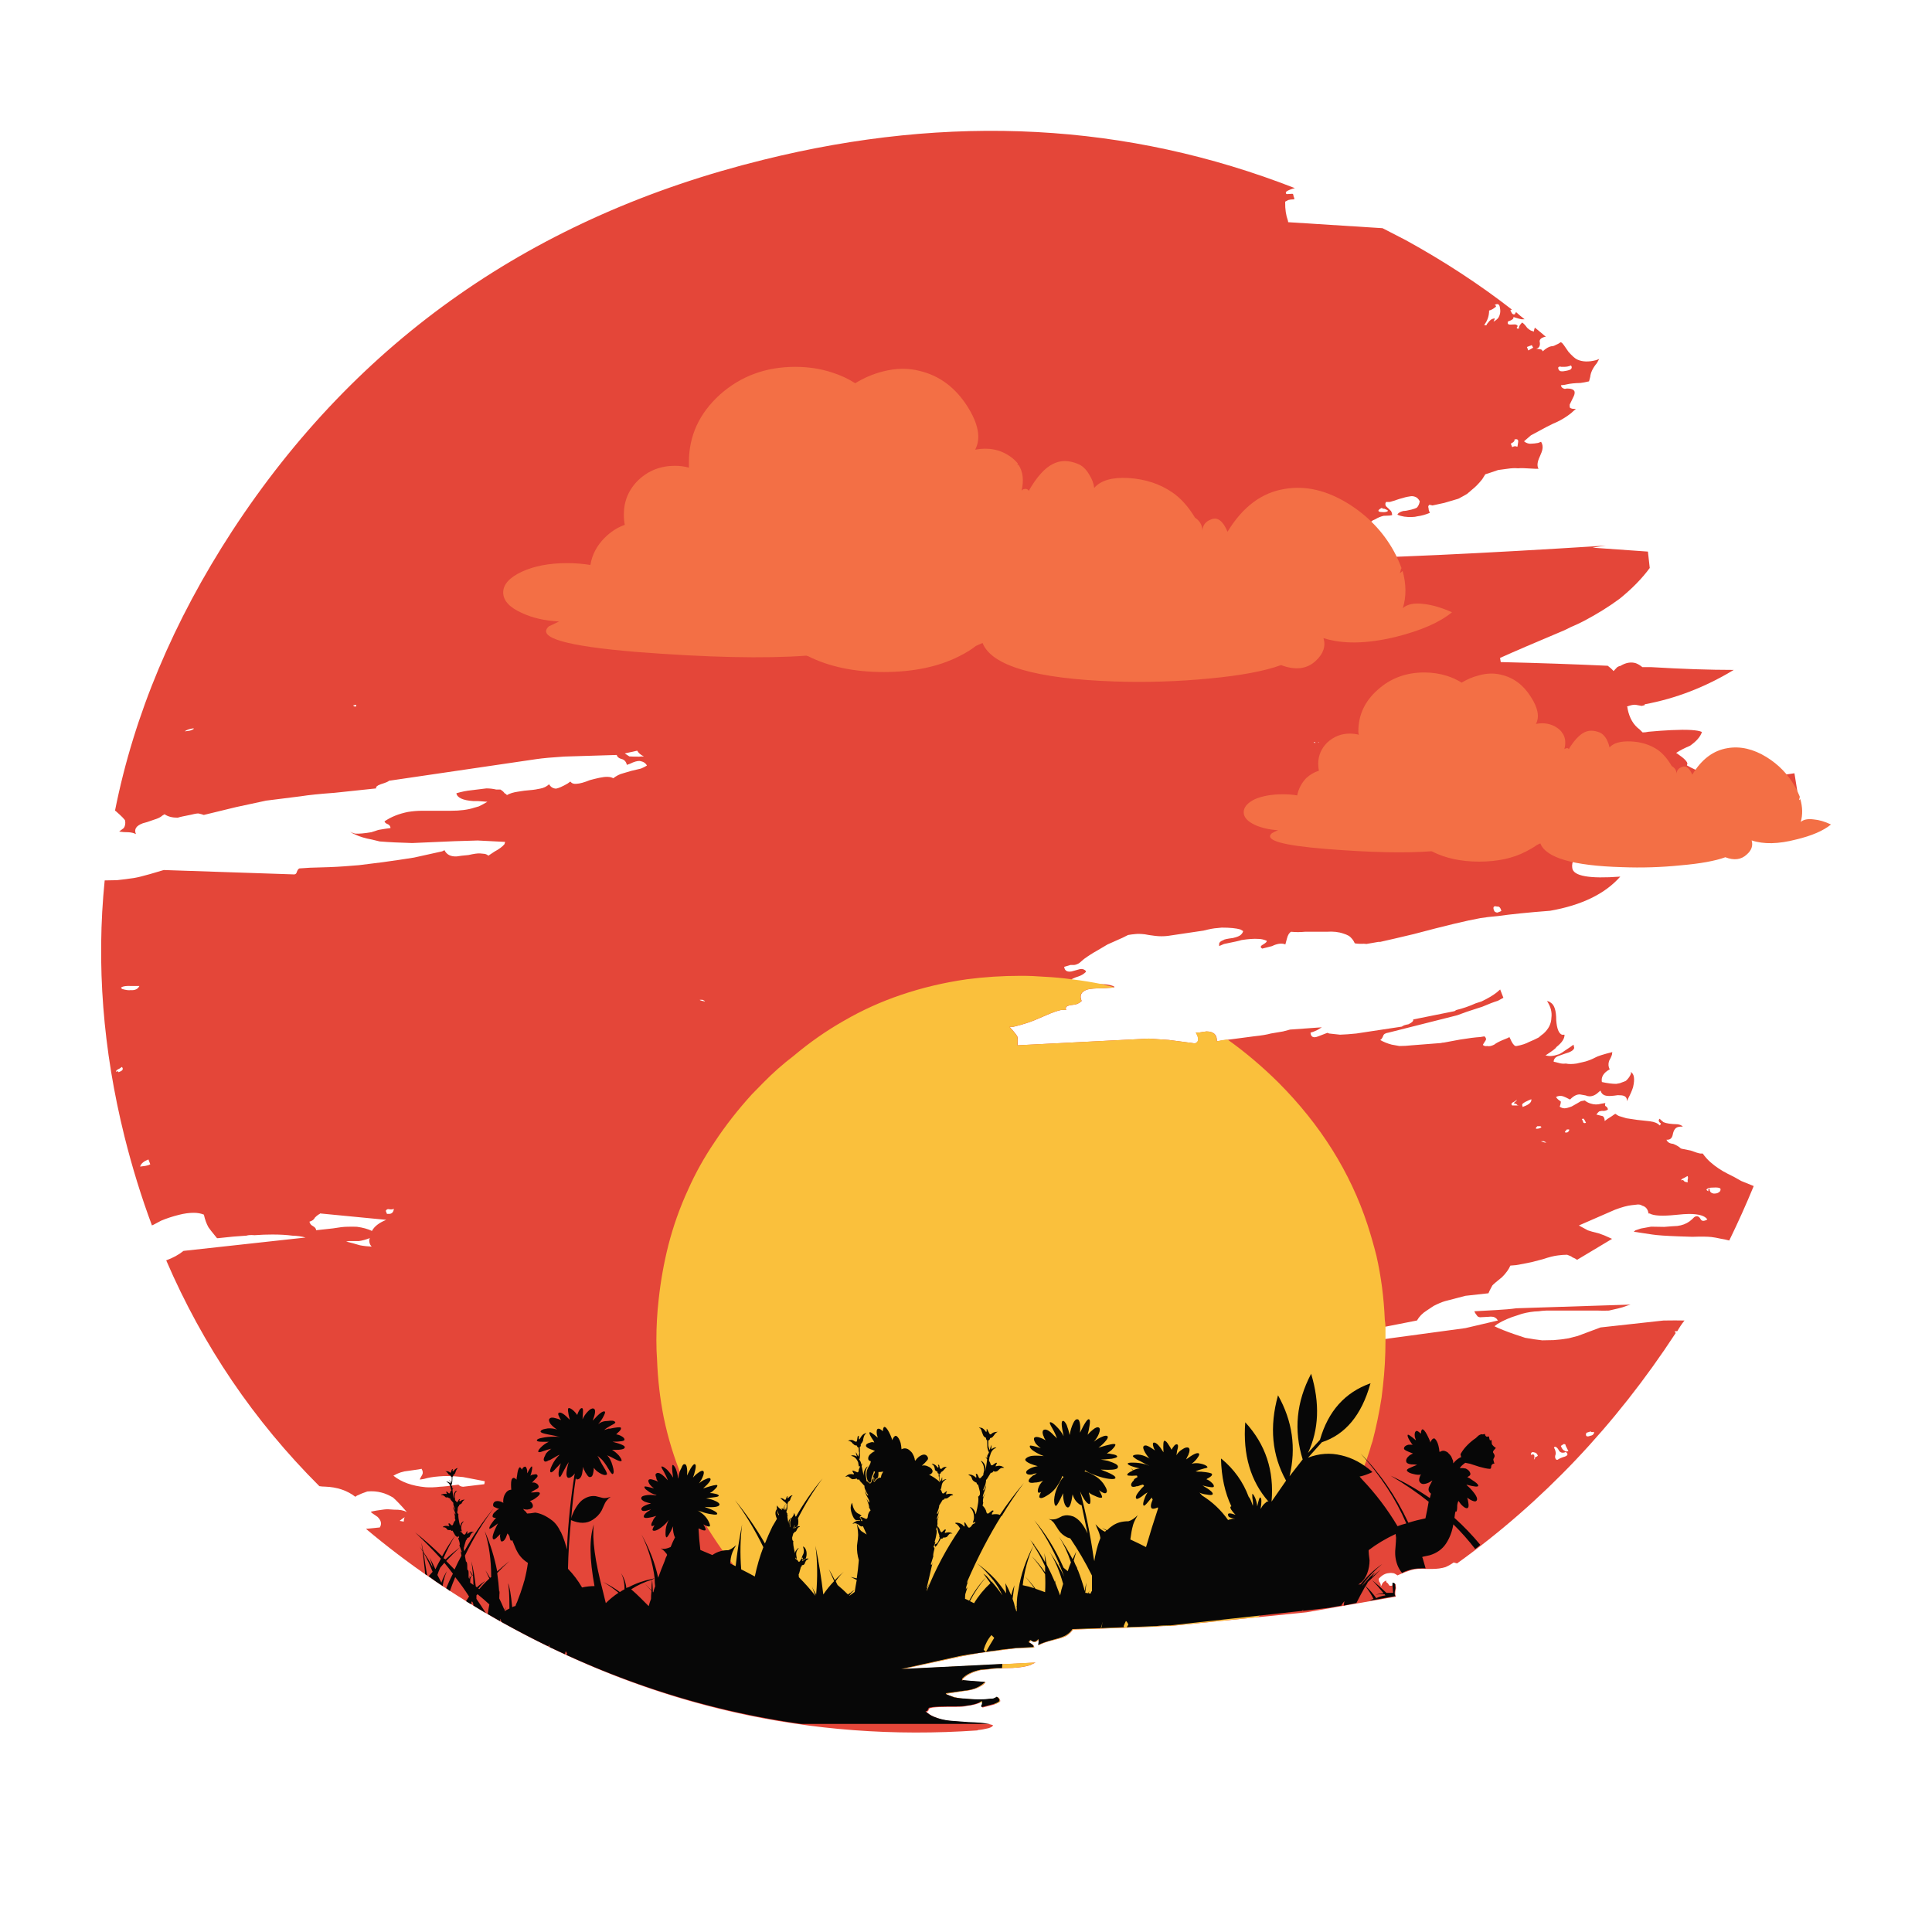 <?xml version="1.0" encoding="utf-8"?>
<!-- Generator: Adobe Illustrator 16.0.0, SVG Export Plug-In . SVG Version: 6.00 Build 0)  -->
<!DOCTYPE svg PUBLIC "-//W3C//DTD SVG 1.1//EN" "http://www.w3.org/Graphics/SVG/1.1/DTD/svg11.dtd">
<svg version="1.1" id="Layer_1" xmlns="http://www.w3.org/2000/svg" xmlns:xlink="http://www.w3.org/1999/xlink" x="0px" y="0px"
	 width="300px" height="300px" viewBox="0 0 300 300" enable-background="new 0 0 300 300" xml:space="preserve">
<g>
	<path fill="#E44639" d="M199.922,29.631l-0.252,0.179c-0.023,0.263,0.059,0.37,0.252,0.323c0.191,0,0.406-0.013,0.645-0.036
		c0.191-0.048,0.285,0.072,0.285,0.357c0.146,0.335,0.17,0.502,0.074,0.502c-0.359,0-0.658,0.036-0.898,0.108
		c-0.188,0.095-0.346,0.179-0.465,0.25v0.108c-0.021,1.05,0.119,2.004,0.432,2.865l0.033,0.215l14.652,0.931
		c1.217,0.621,2.424,1.243,3.617,1.863c5.947,3.271,11.439,6.865,16.477,10.781c-0.096,0.024-0.178,0.06-0.25,0.107l0.25,0.465
		c0.146,0.191,0.313,0.227,0.502,0.107c-0.021-0.072,0.023-0.167,0.145-0.287c0.406,0.382,0.85,0.752,1.326,1.111
		c-0.166,0-0.324,0-0.465,0c-0.266-0.047-0.574-0.131-0.936-0.251l-0.354-0.108c0.115,0.239-0.17,0.479-0.861,0.717
		c-0.07,0.335,0.063,0.489,0.396,0.465c0.596-0.047,0.908-0.035,0.932,0.036c0.166,0.048,0.225,0.144,0.178,0.287
		c-0.072,0-0.106,0.06-0.106,0.18c0,0.048,0.013,0.083,0.034,0.107c0.051,0,0.156,0,0.324,0c-0.096-0.191,0.035-0.478,0.396-0.859
		l0.068-0.073c0.215,0.12,0.479,0.394,0.787,0.825c0.383,0.358,0.719,0.538,1.004,0.538l0.037,0.107
		c0-0.191,0.047-0.418,0.145-0.682c0.57,0.455,1.146,0.933,1.719,1.433c-0.07,0-0.119,0-0.145,0
		c-0.67,0.167-0.934,0.478-0.789,0.933c0.051,0.5-0.145,0.811-0.572,0.931c0.168,0,0.357,0.023,0.572,0.071
		c0.238,0,0.385,0.108,0.432,0.323c0.502-0.453,0.941-0.717,1.324-0.788c0.238,0,0.454-0.06,0.646-0.179
		c0.312-0.119,0.596-0.274,0.858-0.465l0.144,0.108c0.071,0,0.418,0.464,1.039,1.396c0.549,0.62,0.989,1.014,1.325,1.182
		c0.812,0.382,1.804,0.418,2.974,0.107l0.467-0.179l-0.358,0.645c-0.621,0.74-0.967,1.456-1.037,2.149
		c-0.073,0.238-0.133,0.465-0.18,0.68c-0.502,0.12-0.945,0.204-1.328,0.251c-0.905,0.023-1.61,0.095-2.108,0.215
		c-0.146,0.047-0.457,0.095-0.935,0.143c0.049,0.264,0.19,0.431,0.431,0.502c0.071,0.071,0.239,0.071,0.504,0
		c0.666,0,1.062,0.154,1.181,0.465c0.071,0.238-0.013,0.573-0.25,1.002c-0.312,0.621-0.479,0.968-0.503,1.039
		c0,0.238,0.013,0.394,0.035,0.466c0.19,0.167,0.502,0.227,0.933,0.179l-0.752,0.681c-0.692,0.549-1.422,1.003-2.185,1.361
		c-0.358,0.143-0.908,0.406-1.649,0.788l-2.397,1.29c-0.406,0.358-0.767,0.668-1.074,0.932c0.381,0.309,0.801,0.428,1.254,0.357
		c0.19,0,0.5-0.035,0.931-0.107l0.467-0.179c0.238,0.381,0.3,0.812,0.181,1.29c-0.024,0.143-0.155,0.489-0.396,1.038
		c-0.384,0.813-0.442,1.433-0.181,1.863h-0.537c-1.434-0.096-2.315-0.12-2.649-0.072c-0.479-0.047-1.026-0.023-1.647,0.072
		l-1.396,0.179l-2.041,0.681l-0.467,0.751c-0.524,0.668-1.062,1.218-1.61,1.647l-0.752,0.646c-0.357,0.214-0.812,0.465-1.361,0.752
		c-0.692,0.214-1.42,0.429-2.185,0.644l-1.827,0.395l-0.466-0.108c-0.192,0.144-0.239,0.311-0.143,0.502
		c0,0.238,0.069,0.488,0.213,0.751c-0.69,0.287-1.336,0.466-1.935,0.538c-0.263,0.071-0.524,0.108-0.787,0.108
		c-0.907,0.047-1.687-0.072-2.328-0.359c0.119-0.263,0.431-0.454,0.931-0.574c0.263,0,0.683-0.071,1.254-0.214
		c0.356-0.095,0.636-0.191,0.824-0.287c0.237-0.24,0.396-0.574,0.465-1.004c-0.188-0.357-0.418-0.584-0.681-0.68
		c-0.286-0.12-0.586-0.144-0.896-0.071c-0.381,0.047-0.918,0.179-1.61,0.394c-0.692,0.237-1.183,0.393-1.467,0.465h-0.576
		c-0.117,0.166-0.144,0.345-0.07,0.538c0,0.07,0.145,0.227,0.431,0.465l0.396,0.393c0.121,0.191,0.181,0.406,0.181,0.646
		l-0.396,0.071c-0.287,0-0.599,0.012-0.933,0.036c-0.478,0.119-0.907,0.298-1.289,0.538l-0.396,0.178l-3.33,2.615h-0.073
		c-0.263,0-0.584-0.095-0.966-0.286c-0.237,0-0.514-0.084-0.823-0.251c-0.358-0.31-0.571-0.465-0.646-0.465
		c0.119,0,0.299-0.035,0.537-0.106c0.237-0.072,0.524-0.144,0.858-0.215c0.287-0.048,0.468-0.035,0.537,0.035
		c0.146-0.262,0.215-0.417,0.215-0.465c0.285-0.43,0.274-0.8-0.034-1.11c-0.191-0.263-0.552-0.514-1.074-0.753
		c-0.525-0.19-0.933-0.381-1.22-0.573c-0.19,0.12-0.227,0.346-0.106,0.681c0.072,0.359,0.035,0.597-0.106,0.717L199.4,81.46
		c-3.129,1.432-4.775,2.185-4.943,2.257l-7.379,1.038c0.264,0.287,0.514,0.538,0.754,0.753c1.551,1.981,22.063,1.719,61.535-0.789
		c-0.691,0.095-1.385,0.203-2.078,0.323c1.816,0.12,4.682,0.323,8.598,0.609l0.285,2.543c-1.191,1.624-2.744,3.212-4.654,4.763
		c-1.646,1.219-3.485,2.366-5.518,3.439c-0.311,0.167-0.621,0.322-0.93,0.465c-0.74,0.311-1.457,0.645-2.15,1.004
		c-4.656,1.958-7.986,3.39-9.992,4.297l0.107,0.646c5.969,0.143,11.51,0.334,16.619,0.573c0.355,0.263,0.656,0.538,0.895,0.824
		c0.215-0.215,0.406-0.418,0.574-0.609c0.191-0.12,0.346-0.18,0.465-0.18c0.859-0.525,1.672-0.668,2.436-0.429
		c0.359,0.144,0.693,0.346,1.004,0.609c0.432,0,0.908,0,1.434,0c4.776,0.285,9.026,0.429,12.752,0.429
		c-4.418,2.674-9.023,4.454-13.826,5.337c0,0.048,0.016,0.084,0.037,0.108c-0.121,0.047-0.287,0.095-0.504,0.143
		c-0.311-0.047-0.572-0.095-0.787-0.143c-0.096-0.024-0.188-0.036-0.285-0.036c-0.334,0-0.738,0.096-1.219,0.286l0.071,0.108
		c0,0.048,0.013,0.131,0.034,0.25c0.287,1.433,0.908,2.496,1.863,3.188c0.119,0.12,0.273,0.274,0.465,0.465
		c0.287,0,0.6-0.036,0.934-0.107c1.288-0.119,2.459-0.203,3.51-0.251c2.508-0.119,4.098-0.024,4.768,0.287
		c-0.24,0.741-0.859,1.456-1.865,2.149c-0.857,0.359-1.574,0.729-2.146,1.111c0.119,0.048,0.213,0.107,0.287,0.179
		c0.977,0.669,1.467,1.171,1.467,1.504c-0.047,0.119-0.069,0.203-0.069,0.25c3.058,1.744,6.724,2.437,10.993,2.079
		c0.384-0.073,2.281-0.358,5.697-0.86c0.262,1.695,0.537,3.404,0.824,5.123c-1.674,0.859-3.355,1.576-5.053,2.149
		c-1.719,0.55-3.939,1.146-6.662,1.79c0.047,0.24,0.227,0.479,0.539,0.718c-0.313-0.119-0.598-0.204-0.859-0.251
		c-0.43,0-0.646,0.191-0.646,0.574c-0.5,0.049-0.953-0.047-1.358-0.286c-0.072-0.024-0.324-0.096-0.752-0.216
		c-0.838,0.12-1.688,0.24-2.543,0.359c-4.275,0.192-7.822,0.453-10.643,0.788c-5.204,0.597-7.65,1.921-7.344,3.976
		c0.168,1.242,2.652,1.683,7.451,1.325c-2.363,2.675-5.992,4.441-10.889,5.302c-3.414,0.263-6.125,0.538-8.129,0.824
		c-1.123,0.095-2.033,0.203-2.725,0.322c-2.029,0.358-5.471,1.183-10.316,2.473c-2.197,0.525-3.939,0.93-5.229,1.217
		c-0.072,0-0.166,0-0.287,0c-0.787,0.144-1.408,0.25-1.86,0.322c-0.121-0.024-0.252-0.035-0.396-0.035
		c-0.621,0.024-1.086,0-1.396-0.072c-0.193-0.454-0.49-0.835-0.896-1.146c-0.311-0.167-0.598-0.286-0.859-0.358
		c-0.739-0.263-1.609-0.358-2.614-0.287h-3.364c-0.742,0.072-1.459,0.072-2.148,0c-0.287,0.144-0.502,0.49-0.646,1.038
		c-0.121,0.479-0.203,0.788-0.252,0.932c-0.238-0.12-0.561-0.155-0.966-0.106c-0.405,0.071-0.767,0.191-1.075,0.358
		c-0.813,0.215-1.324,0.346-1.541,0.393c-0.355-0.189-0.311-0.405,0.145-0.645c0.432-0.263,0.609-0.453,0.537-0.573
		c-0.451-0.191-0.883-0.287-1.287-0.287c-0.693-0.048-1.564,0.013-2.615,0.179c-0.266,0.096-1.17,0.3-2.725,0.61l-0.752,0.323
		v-0.323c0.022-0.264,0.252-0.466,0.682-0.61c0.049-0.094,0.539-0.203,1.471-0.322c0.621-0.143,1.025-0.309,1.217-0.5
		c0.191-0.167,0.309-0.359,0.357-0.573l-0.432-0.252c-0.646-0.19-1.611-0.286-2.898-0.286l-0.68,0.071
		c-0.504,0.024-1.221,0.156-2.15,0.395l-5.553,0.824c-0.645,0.072-1.277,0.072-1.896,0c-0.789-0.096-1.34-0.179-1.648-0.251
		c-0.62-0.071-1.123-0.083-1.504-0.035c-0.311,0.023-0.682,0.071-1.11,0.143l-0.858,0.43c-0.691,0.31-1.469,0.657-2.328,1.038
		l-1.574,0.931c-0.693,0.382-1.387,0.825-2.078,1.326l-0.752,0.644c-0.287,0.167-0.551,0.264-0.789,0.288c-0.023,0-0.213,0-0.572,0
		c-0.313,0.095-0.633,0.191-0.967,0.287c0.068,0.597,0.453,0.834,1.146,0.716c0.236-0.07,0.67-0.191,1.289-0.358
		c0.381-0.072,0.689,0.024,0.932,0.288v0.144c-0.312,0.312-0.682,0.538-1.108,0.683c-0.383,0.117-0.719,0.25-1.002,0.395
		l-0.289,0.322c0.072,0.096,0.19,0.143,0.358,0.143c0.5,0.215,1.255,0.357,2.257,0.43c1.291-0.048,2.053-0.072,2.293-0.072
		c0.646,0,1.217,0.098,1.719,0.287l0.25,0.146l-0.25,0.106l-1.685,0.107c-1.071,0-1.827,0.059-2.258,0.178
		c-1.002,0.313-1.313,0.907-0.931,1.791c-0.237,0.239-0.55,0.418-0.933,0.539c-0.621,0.07-1.016,0.141-1.182,0.213
		c-0.334,0.119-0.431,0.334-0.287,0.646c-0.217-0.023-0.479-0.023-0.787,0c-0.599,0.12-1.373,0.395-2.33,0.822
		c-1.553,0.668-2.387,1.017-2.506,1.039c-0.906,0.312-1.779,0.562-2.615,0.752h-0.537c0.049,0.097,0.264,0.347,0.646,0.752
		c0.236,0.287,0.416,0.525,0.535,0.718c0.096,0.312,0.106,0.774,0.035,1.397l20.418-1.039c1.051,0.069,2.075,0.144,3.08,0.213
		c1.002,0.121,1.741,0.216,2.223,0.287l1.861,0.25c0.355-0.166,0.512-0.403,0.465-0.715c0-0.24-0.119-0.562-0.357-0.968h0.467
		c0.549-0.096,0.955-0.155,1.219-0.18c1.098,0.022,1.625,0.524,1.576,1.504h0.178c0.67-0.119,1.363-0.215,2.078-0.287l3.545-0.465
		c1.148-0.119,2.008-0.265,2.58-0.431c0.381-0.069,1.016-0.181,1.898-0.321l1.074-0.287c1.813-0.119,3.463-0.238,4.94-0.356
		l-0.646,0.394c-0.356,0.19-0.729,0.336-1.11,0.432c0.049,0.691,0.454,0.884,1.22,0.572l1.396-0.537l0.287,0.106l1.682,0.181
		c0.72-0.022,1.556-0.084,2.511-0.181l7.091-1.073c0.191-0.168,0.523-0.287,1.004-0.358c0.573-0.263,0.823-0.515,0.754-0.753
		l6.41-1.288l0.288-0.18c1.003-0.239,2.007-0.585,3.009-1.039l0.896-0.286c1.004-0.479,1.789-0.944,2.362-1.397l0.539-0.465
		l0.502,1.289l-0.858,0.467c-0.623,0.19-1.437,0.5-2.438,0.931l-0.896,0.288c-1.002,0.311-2.006,0.656-3.008,1.038l-10.64,2.688
		c-0.479,0.071-0.752,0.237-0.824,0.5c-0.143,0.358-0.299,0.573-0.465,0.645c0.549,0.313,1.146,0.552,1.791,0.72l1.183,0.213
		c0.646,0,1.267-0.034,1.862-0.104l4.584-0.358c0.168-0.049,0.322-0.071,0.468-0.071l2.506-0.466
		c1.313-0.215,2.365-0.348,3.153-0.396l0.644-0.106c0.265,0.238,0.312,0.466,0.146,0.683c-0.264,0.403-0.396,0.619-0.396,0.646
		c0.168,0.166,0.396,0.228,0.681,0.178c0.287,0.072,0.646,0,1.073-0.213c0.265-0.217,0.705-0.455,1.326-0.719
		c0.621-0.238,0.97-0.396,1.039-0.466l0.144,0.287c0.264,0.621,0.526,0.99,0.789,1.108h0.18c0.787-0.143,1.443-0.356,1.969-0.645
		c0.479-0.191,0.968-0.419,1.47-0.683c0.265-0.236,0.515-0.44,0.752-0.606c0.789-0.718,1.192-1.527,1.218-2.437
		c0.121-0.885-0.104-1.757-0.679-2.615c0.263,0.05,0.452,0.131,0.571,0.25c0.574,0.336,0.859,1.242,0.859,2.724
		c0.096,1.313,0.395,2.065,0.895,2.258h0.396c0,0.312-0.097,0.609-0.285,0.896c-0.192,0.312-0.526,0.656-1.004,1.039
		c-0.022,0.146-0.549,0.549-1.575,1.217l-0.107,0.072h0.107c0.551,0.146,1.157,0.096,1.825-0.144
		c0.19-0.022,0.537-0.215,1.039-0.574c0.765-0.5,1.229-0.821,1.396-0.965l0.106,0.5c-0.069,0.358-0.547,0.658-1.432,0.896
		l-1.111,0.396c-0.428,0.188-0.645,0.478-0.645,0.858l0.752,0.179c0.359,0.121,0.742,0.155,1.146,0.106
		c0.431,0.097,0.979,0.097,1.647,0c0.312-0.071,0.774-0.181,1.396-0.321c0.55-0.168,1.052-0.369,1.504-0.609
		c0.357-0.213,1.255-0.502,2.688-0.858c-0.05,0.049-0.071,0.168-0.071,0.356c-0.069,0.265-0.229,0.611-0.465,1.039
		c-0.146,0.479-0.108,0.908,0.105,1.291c-0.957,0.522-1.36,1.183-1.219,1.97c0.858,0.19,1.6,0.286,2.221,0.286
		c0.382-0.047,0.67-0.118,0.859-0.215c0.287-0.096,0.502-0.18,0.645-0.252c0.406-0.356,0.684-0.765,0.824-1.217l-0.105-0.181
		c0.572,0.263,0.704,1.063,0.396,2.399c-0.189,0.573-0.441,1.146-0.753,1.722l-0.18,0.428c0-0.428-0.168-0.704-0.502-0.821
		c-0.166-0.072-0.479-0.108-0.932-0.108c-0.788,0.12-1.338,0.155-1.646,0.108c-0.552-0.049-0.896-0.322-1.037-0.824l-0.181,0.144
		c-0.502,0.5-1.004,0.752-1.506,0.752c-0.188,0-0.405-0.047-0.646-0.144c-0.356-0.071-0.633-0.118-0.824-0.146
		c-0.502-0.047-1.024,0.218-1.576,0.789c-0.502-0.264-0.857-0.43-1.073-0.502c-0.405-0.118-0.774-0.084-1.108,0.106
		c0.144,0.24,0.369,0.455,0.681,0.646c0.119,0.024,0.084,0.312-0.106,0.858c0.237,0.168,0.489,0.253,0.752,0.253
		c0.237,0,0.608-0.097,1.11-0.287c0.646-0.356,1.121-0.634,1.433-0.824l0.608-0.106c0.215,0.192,0.502,0.349,0.861,0.468
		c0.571,0.19,1.133,0.202,1.684,0.034l0.644-0.106c-0.07,0.238-0.07,0.396,0,0.465c0.24,0.121,0.371,0.299,0.396,0.539
		c-0.265,0.19-0.571,0.263-0.933,0.213l-0.393,0.072c-0.146,0.096-0.3,0.264-0.468,0.502l1.002,0.25
		c0.193,0.146,0.287,0.396,0.287,0.754c0.19-0.168,0.562-0.418,1.11-0.754c0.312-0.238,0.5-0.356,0.572-0.356
		c0.312,0.237,0.563,0.37,0.752,0.396c0.191,0.047,0.502,0.144,0.933,0.285l1.682,0.252c1.076,0.118,1.734,0.19,1.972,0.215
		c0.742,0.097,1.242,0.312,1.506,0.646c0.24-0.19,0.264-0.321,0.07-0.396c-0.236-0.235-0.263-0.453-0.07-0.646
		c0.168,0.168,0.369,0.347,0.609,0.537c0.43,0.19,1.146,0.299,2.147,0.321c0.383,0.047,0.668,0.168,0.858,0.358
		c-0.334,0-0.584,0.023-0.75,0.07c-0.433,0.119-0.705,0.524-0.826,1.219c-0.118,0.55-0.44,0.802-0.967,0.752
		c0.144,0.384,0.489,0.599,1.039,0.646c0.571,0.24,0.954,0.468,1.146,0.683l0.146,0.069c0.334,0.072,0.813,0.168,1.434,0.287
		c0.689,0.263,1.191,0.418,1.504,0.465h0.357c0.356,0.502,0.752,0.943,1.184,1.326c0.811,0.717,1.719,1.326,2.723,1.826
		c0.572,0.264,1.266,0.633,2.076,1.11l1.936,0.787c-1.17,2.842-2.436,5.66-3.799,8.455c-0.453-0.121-0.906-0.215-1.359-0.287
		c-0.524-0.121-0.991-0.203-1.397-0.252c-0.668-0.072-1.657-0.084-2.973-0.035l-2.147-0.071c-1.957-0.07-3.32-0.166-4.084-0.285
		l-2.865-0.433l0.252-0.213c0.188-0.071,0.479-0.168,0.858-0.287l1.576-0.286c0.047,0,0.729,0.012,2.041,0.034
		c0.812-0.069,1.491-0.118,2.041-0.144c0.739-0.096,1.373-0.334,1.897-0.717c0.31-0.237,0.549-0.453,0.717-0.646
		c0.384-0.263,0.705-0.179,0.968,0.252c0.166,0.381,0.524,0.418,1.073,0.106c-0.356-0.574-1.313-0.86-2.864-0.86
		c-0.429,0-1.108,0.049-2.041,0.146c-2.078,0.215-3.429,0.144-4.05-0.215h-0.178c-0.096-0.669-0.43-1.076-1.002-1.22
		c-0.145-0.119-0.358-0.179-0.646-0.179l-0.968,0.107c-0.668,0.069-1.541,0.309-2.614,0.715l-5.588,2.437l1.397,0.754
		c0.31,0.119,0.871,0.272,1.682,0.465c0.693,0.238,1.171,0.431,1.436,0.572l0.645,0.286l-5.443,3.261
		c-0.166-0.144-0.404-0.274-0.717-0.396c-0.119-0.119-0.395-0.25-0.82-0.396c-0.457,0-0.936,0.037-1.438,0.106
		c-0.619,0.072-1.385,0.265-2.291,0.574l-1.791,0.467c-0.885,0.188-1.695,0.345-2.438,0.466l-0.857,0.071
		c-0.237,0.571-0.668,1.17-1.289,1.791c-0.858,0.69-1.36,1.121-1.504,1.289l-0.25,0.465c-0.145,0.263-0.266,0.515-0.358,0.752
		l-3.582,0.396l-3.151,0.824c-0.5,0.144-1.099,0.396-1.789,0.752l-1.076,0.717c-0.646,0.404-1.146,0.918-1.504,1.539l-9.313,1.828
		c-1.742,0.381-3.095,0.69-4.047,0.933l-1.972,0.465l9.635-0.252l13.218-1.791l5.053-1.183l-0.252-0.321l-0.286-0.181
		c-0.218-0.094-0.525-0.119-0.933-0.069c-0.812,0.047-1.252,0.069-1.324,0.069c-0.264-0.047-0.418-0.144-0.467-0.285
		c-0.19-0.215-0.32-0.432-0.396-0.646l3.26-0.18c1.339-0.07,2.425-0.168,3.261-0.285l17.729-0.573l-0.466,0.143
		c-0.552,0.216-1.052,0.371-1.505,0.468l-1.396,0.321c-0.6,0.022-1.146,0.022-1.646,0h-8.096c-0.502,0.022-0.885,0.06-1.146,0.106
		c-0.859,0.022-1.729,0.154-2.613,0.394l-0.754,0.252c-1.123,0.334-2.137,0.775-3.045,1.324l-0.465,0.358l0.609,0.285
		c1.07,0.455,2.172,0.86,3.295,1.219l0.857,0.287c0.906,0.166,1.791,0.3,2.652,0.394l1.788-0.035
		c0.765-0.049,1.541-0.146,2.328-0.284c0.623-0.168,1.088-0.287,1.397-0.359l3.547-1.325l9.777-1.074
		c1.313-0.022,2.398-0.022,3.26,0c-0.405,0.502-0.776,1.052-1.11,1.647l-0.431,0.037c0.047,0.094,0.107,0.178,0.181,0.248
		c-9.386,14.353-20.703,26.28-33.957,35.785l-0.537-0.146c-0.312,0.239-0.729,0.479-1.254,0.717
		c-0.597,0.19-1.302,0.287-2.112,0.287h-0.933c-0.933-0.072-1.744,0-2.435,0.215c-0.623,0.216-1.147,0.418-1.576,0.608l-0.395,0.179
		c-0.168-0.119-0.346-0.228-0.539-0.322c-0.332-0.069-0.584-0.081-0.752-0.034c-0.572,0.022-1.098,0.299-1.574,0.823
		c-0.074,0-0.074,0.154,0,0.466c0.238,0.311,0.32,0.596,0.248,0.858l0.289-0.572c0.119-0.168,0.309-0.311,0.57-0.43
		c-0.047,0.19,0.037,0.334,0.252,0.43c0.143,0.263,0.252,0.394,0.324,0.394c0.355,0.049,0.512-0.084,0.465-0.394
		c0.188,0,0.334,0.06,0.43,0.181l0.035,0.606c-0.146,0.621-0.146,1.052,0,1.289l-13.898,2.438l-20.987,2.113
		c-0.935,0-1.673,0.034-2.224,0.106l-13,0.465c-0.289,0.356-0.563,0.633-0.824,0.824c-0.313,0.262-1.028,0.524-2.149,0.786
		c-1.024,0.238-1.825,0.515-2.399,0.824c0.121-0.431,0.146-0.74,0.073-0.933c-0.383,0.502-0.79,0.562-1.219,0.181
		c-0.312,0.19-0.334,0.346-0.071,0.465c0.383,0.19,0.563,0.406,0.537,0.646l-2.759,0.104c-1.052,0.121-2.556,0.313-4.515,0.574
		l-1.36,0.18c-0.883,0.166-1.826,0.348-2.83,0.537l-9.099,1.972l20.776-1.04c-0.334,0.145-0.609,0.273-0.824,0.395
		c-0.522,0.168-1.123,0.287-1.791,0.359c-0.549,0.068-1.289,0.105-2.221,0.105c-1.193,0.047-1.971,0.107-2.328,0.181l-1.254,0.104
		c-1.289,0.287-2.245,0.752-2.865,1.398l-0.071,0.287l0.178-0.037c0.622,0.072,1.612,0.143,2.973,0.215l0.433,0.072l-0.358,0.355
		c-0.74,0.525-1.695,0.852-2.866,0.969l-2.83,0.432l0.108,0.178l1.217,0.395c0.67,0.145,1.23,0.217,1.684,0.217
		c1.051,0.117,2.066,0.165,3.045,0.143c0.569-0.096,0.987-0.143,1.252-0.143c0.286-0.146,0.489-0.24,0.608-0.287
		c0.334,0.236,0.465,0.479,0.396,0.717c-0.168,0.145-0.479,0.301-0.933,0.465l-1.791,0.467c-0.119-0.117-0.119-0.264,0-0.43
		c0.072-0.264,0.072-0.43,0-0.502c-0.621,0.334-1.444,0.563-2.472,0.682c-0.381,0.096-0.896,0.143-1.541,0.143h-1.254
		c-1.025,0-1.837,0.037-2.434,0.107l-0.501,0.105c-0.048,0.049-0.108,0.146-0.179,0.289c-0.047,0.166-0.167,0.25-0.358,0.25
		c0.358,0.334,0.763,0.598,1.217,0.787c0.789,0.355,1.648,0.572,2.579,0.645l2.829,0.254c1.361,0.021,2.375,0.094,3.045,0.215
		l0.682,0.178c0,0.168-0.217,0.322-0.646,0.467c-0.692,0.166-1.218,0.262-1.576,0.285c-0.071,0-0.144,0.025-0.215,0.072
		c-25.861,1.791-50.409-3.773-73.645-16.691c-7.833-4.393-14.924-9.264-21.277-14.613l2.15-0.215c0.333-0.551,0.214-1.1-0.358-1.648
		c-0.693-0.453-1.04-0.717-1.04-0.789c0.43-0.118,1.123-0.236,2.078-0.355c0.357-0.047,0.884-0.035,1.576,0.035
		c0.787-0.021,1.432,0.096,1.935,0.357c-0.908-1.051-1.624-1.803-2.15-2.256c-0.669-0.383-1.253-0.633-1.755-0.754
		c-0.692-0.19-1.433-0.25-2.221-0.178c-0.573,0.191-1.11,0.406-1.611,0.645l-0.251,0.182c-1.265-0.98-2.83-1.508-4.691-1.576
		c-0.287,0-0.585-0.023-0.896-0.072c-10.149-10.125-18.077-21.813-23.784-35.066c1.051-0.381,1.946-0.869,2.687-1.467l18.948-2.078
		c-0.573-0.168-1.253-0.266-2.042-0.287c-0.884-0.119-1.923-0.178-3.117-0.178c-0.859,0-1.778,0.033-2.758,0.104
		c-0.573-0.048-0.991-0.021-1.253,0.07c-1.29,0.072-2.77,0.203-4.441,0.396H33.7c-0.764-0.933-1.206-1.492-1.325-1.685
		c-0.311-0.55-0.549-1.205-0.716-1.972c-0.454-0.188-0.979-0.285-1.576-0.285c-0.717,0-1.493,0.107-2.329,0.322
		c-0.955,0.238-1.862,0.537-2.722,0.896l-1.218,0.646c-0.048,0-0.119,0.035-0.215,0.107c-1.647-4.416-3.068-9.016-4.263-13.789
		c-3.367-13.541-4.394-26.805-3.08-39.795l1.898-0.036c0.931-0.095,1.851-0.215,2.758-0.359c0.454-0.071,1.229-0.262,2.329-0.573
		l2.185-0.644l20.273,0.68c0.215-0.025,0.346-0.155,0.394-0.395c0.12-0.309,0.25-0.488,0.395-0.536l1.647-0.108
		c2.244-0.048,4.012-0.12,5.301-0.216c0.501-0.047,1.265-0.106,2.292-0.179l3.725-0.465c1.743-0.239,3.355-0.477,4.836-0.716
		l4.37-0.968l0.358-0.179c0.335,0.692,0.968,1.015,1.899,0.968c0.405-0.072,1.014-0.144,1.826-0.215
		c0.835-0.192,1.433-0.275,1.792-0.251l0.751,0.072c0.262,0.07,0.443,0.166,0.537,0.285l0.968-0.644
		c0.715-0.382,1.229-0.764,1.54-1.146l0.107-0.357l-4.262-0.215c-1.146,0.024-2.34,0.059-3.582,0.107l-6.591,0.287
		c-1.885-0.047-3.57-0.131-5.049-0.25l-1.182-0.286c-1.052-0.191-1.923-0.453-2.616-0.788c-0.31-0.12-0.572-0.264-0.788-0.431
		c0.215,0.12,0.465,0.216,0.752,0.288c0.574,0.047,1.422-0.024,2.543-0.215l1.11-0.358c0.669-0.12,1.29-0.215,1.863-0.287
		c0-0.238-0.119-0.429-0.358-0.572c-0.334-0.12-0.525-0.275-0.573-0.466c1.003-0.692,2.22-1.182,3.654-1.468
		c0.741-0.12,1.48-0.179,2.22-0.179h4.407c1.48,0,2.686-0.156,3.617-0.465l0.752-0.215c0.358-0.167,0.8-0.406,1.327-0.716
		c-0.264-0.024-0.741-0.06-1.434-0.108H73.48c-1.625-0.12-2.495-0.525-2.614-1.217c0.811-0.239,1.588-0.394,2.328-0.466l2.328-0.287
		c0.526,0,1.039,0.059,1.541,0.179h0.646c0.31,0.191,0.524,0.383,0.644,0.574c0.167,0.072,0.287,0.167,0.358,0.287
		c0.453-0.263,1.039-0.442,1.755-0.538l0.932-0.143c1.147-0.096,1.839-0.18,2.078-0.252l0.394-0.071
		c0.548-0.095,1.014-0.323,1.397-0.681c0.239,0.43,0.597,0.658,1.074,0.681c0.406-0.07,1.003-0.334,1.792-0.788l0.393-0.286h0.072
		c0.19,0.262,0.501,0.37,0.931,0.322c0.502-0.023,1.194-0.214,2.078-0.573c0.526-0.143,1.016-0.263,1.468-0.358
		c1.003-0.216,1.719-0.192,2.15,0.071c0.501-0.382,0.991-0.633,1.468-0.752c0.215-0.072,0.657-0.202,1.326-0.393
		c0.382-0.096,0.883-0.216,1.504-0.358c0.31-0.12,0.622-0.276,0.932-0.467c-0.191-0.382-0.562-0.621-1.111-0.716
		c-0.381-0.023-0.883,0.12-1.504,0.429l-0.5,0.179c-0.12-0.523-0.419-0.835-0.896-0.931c-0.383-0.12-0.61-0.323-0.682-0.609
		l-8.167,0.251c-1.885,0.119-3.319,0.251-4.298,0.394l-22.925,3.367c0,0.096-0.418,0.275-1.253,0.537
		c-0.549,0.19-0.789,0.407-0.717,0.646l-6.447,0.681c-2.292,0.167-4.036,0.346-5.229,0.537l-5.408,0.679
		c-1.481,0.311-3.033,0.646-4.657,1.003l-5.015,1.219c-0.191-0.072-0.442-0.144-0.752-0.215c-0.143-0.049-0.549,0.012-1.218,0.179
		c-1.123,0.215-1.815,0.369-2.078,0.464c-0.86,0-1.541-0.178-2.042-0.536l-0.358,0.214c-0.238,0.239-0.681,0.454-1.325,0.645
		c-0.788,0.287-1.35,0.467-1.684,0.538c-1.051,0.383-1.409,0.944-1.075,1.684c-0.334-0.167-0.716-0.263-1.146-0.287
		c-0.549,0-1.038-0.035-1.468-0.107c0.382-0.287,0.621-0.465,0.716-0.538c0.215-0.31,0.287-0.692,0.215-1.146
		c-0.024-0.167-0.525-0.68-1.504-1.54h-0.072c2.959-14.887,9.036-29.382,18.23-43.494c19.39-29.635,46.875-48.833,82.456-57.597
		c29.037-7.212,56.547-5.743,82.527,4.405C200.615,29.321,200.232,29.464,199.922,29.631z M243.908,57.355
		c0.189-0.19,0.201-0.394,0.035-0.608c-0.334,0.143-0.682,0.214-1.039,0.214c-0.189,0-0.346,0-0.465,0
		c-0.191-0.071-0.35-0.048-0.467,0.072c-0.049,0.214,0.035,0.405,0.252,0.573c0.215,0.071,0.477,0.071,0.789,0
		C243.371,57.559,243.668,57.474,243.908,57.355z M257.197,127.453c0.117,0,0.273-0.036,0.465-0.107h0.145
		c-0.408-0.072-0.74-0.131-1.004-0.18C256.873,127.358,257.006,127.453,257.197,127.453z M245.627,173.768
		c0.094,0.145,0.18,0.336,0.252,0.572c0.119,0.072,0.248,0.072,0.393,0c-0.145-0.309-0.271-0.525-0.393-0.645
		C245.83,173.695,245.746,173.719,245.627,173.768z M243.301,175.379c-0.264,0.287-0.359,0.43-0.287,0.43
		c0.047,0.072,0.189,0.072,0.428,0c0.145-0.119,0.217-0.227,0.217-0.322c0.07-0.096-0.023-0.131-0.285-0.105L243.301,175.379
		L243.301,175.379z M232.303,47.254l-0.217,0.107c0.311,0.12,0.287,0.274-0.07,0.465c-0.189,0.167-0.455,0.299-0.789,0.395
		c0,0.835-0.248,1.575-0.752,2.22c0.023,0.048,0.133,0.071,0.322,0.071c0.072-0.167,0.168-0.31,0.287-0.43
		c0.287-0.38,0.561-0.584,0.824-0.608c0.238-0.12,0.238,0.036,0,0.465c0.264-0.12,0.502-0.299,0.717-0.538
		c0.311-0.478,0.406-1.003,0.287-1.576C232.863,47.326,232.66,47.134,232.303,47.254z M238.068,53.988l-0.213-0.394l-0.754,0.287
		l0.215,0.538L238.068,53.988z M235.74,68.639c0.049-0.382-0.143-0.514-0.572-0.395v0.179c-0.049,0.144-0.238,0.299-0.572,0.465
		l0.213,0.538c0.191-0.095,0.35-0.144,0.467-0.144c0.166,0.048,0.285,0.072,0.357,0.072L235.74,68.639z M196.555,103.418
		l-0.932,0.18c0.072,0.167,0.191,0.262,0.357,0.285C196.506,103.86,196.699,103.705,196.555,103.418z M203.287,97.867l-0.859,0.106
		c-0.596,0.025-1.146,0.143-1.646,0.358c0.717,0.335,1.541,0.801,2.471,1.397l0.287-0.143c0.431-0.143,0.752-0.31,0.967-0.501
		c0.312-0.287,0.517-0.621,0.609-1.004C204.518,97.962,203.91,97.891,203.287,97.867z M214.93,78.99h-0.25l-0.035-0.106
		c-0.072-0.024-0.156,0-0.252,0.071c-0.334,0.19-0.43,0.346-0.285,0.465c0.119,0.071,0.357,0.107,0.715,0.107
		c0.336,0,0.563-0.059,0.684-0.179C215.574,79.276,215.385,79.157,214.93,78.99z M214.178,113.95c0.025,0.047,0,0.13-0.07,0.25
		c0.189-0.12,0.369-0.215,0.537-0.287C214.477,113.865,214.32,113.878,214.178,113.95z M232.445,140.777
		c-0.166-0.071-0.322-0.071-0.467,0c-0.117,0.12-0.105,0.334,0.037,0.646c0.047,0.144,0.201,0.239,0.465,0.287
		c0.191-0.048,0.408-0.132,0.646-0.251C233.008,140.933,232.779,140.706,232.445,140.777z M204.686,115.31
		c-0.021-0.047-0.035-0.047-0.035,0c0.023,0.024,0.072,0.024,0.145,0v-0.071L204.686,115.31z M204.328,115.346
		c-0.096-0.072-0.203-0.107-0.324-0.107v0.107C204.125,115.321,204.232,115.321,204.328,115.346z M203.754,129.567l0.715-0.323
		l-0.283-0.681l-0.789,0.287L203.754,129.567z M235.096,171.082c-0.404,0.166-0.5,0.357-0.287,0.572h1.076l-0.252-0.035
		c-0.072-0.121-0.191-0.203-0.357-0.252c-0.143,0-0.201-0.035-0.18-0.107C235.717,170.711,235.717,170.65,235.096,171.082z
		 M236.457,171.904l0.107-0.072c0.885-0.309,1.291-0.691,1.219-1.146c-0.668,0.266-1.111,0.49-1.326,0.684
		C236.338,171.439,236.338,171.619,236.457,171.904z M239.287,175.092c0.096-0.07,0.059-0.143-0.107-0.215h-0.465
		c-0.264,0.264-0.299,0.395-0.109,0.395C238.844,175.271,239.072,175.213,239.287,175.092z M240.039,177.422
		c0.121,0,0.012-0.072-0.32-0.215h-0.182c-0.311,0-0.311,0.035,0,0.107C239.73,177.385,239.896,177.422,240.039,177.422z
		 M203.002,246.121c0.621-0.047,1.576-0.141,2.865-0.285l2.473-0.43c0.598-0.121,1.109-0.191,1.539-0.217
		c-0.168-0.479-0.691-0.598-1.574-0.357c-0.359,0.072-0.92,0.287-1.684,0.645c-0.098-0.355-0.395-0.549-0.896-0.57
		c-0.574-0.17-1.504-0.107-2.795,0.18l-3.473,0.752l0.68,0.285c0.621,0.119,1.35,0.154,2.188,0.105L203.002,246.121z
		 M241.293,224.773c0.191,0.311,0.287,0.633,0.287,0.967c-0.168,0.432-0.131,0.74,0.107,0.932h0.178
		c0.262-0.191,0.645-0.357,1.148-0.5c0.477-0.191,0.512-0.432,0.104-0.717l-0.145,0.072c-0.406,0.119-0.705,0.021-0.896-0.287
		c-0.188-0.359-0.382-0.551-0.572-0.574C241.461,224.617,241.389,224.654,241.293,224.773z M238.715,225.885
		c-0.072-0.191-0.229-0.311-0.467-0.357c-0.357-0.119-0.537,0.014-0.537,0.395c0.43-0.189,0.609-0.049,0.537,0.432
		c0,0.119-0.023,0.229-0.07,0.32l0.178-0.215v-0.178C238.762,226.158,238.881,226.027,238.715,225.885z M144.259,260.771h-2.687
		c-0.62,0.049-1.254,0.119-1.898,0.217c-0.597,0.094-1.207,0.201-1.826,0.32c0.596,0.189,1.217,0.348,1.861,0.467
		c0.741,0.07,1.445,0.105,2.115,0.105l2.614,0.035l4.763-0.57l-0.358-0.756l-2.042,0.109
		C145.965,260.748,145.118,260.771,144.259,260.771z M140.82,263.854c0,0.313,0.406,0.441,1.217,0.395
		c0.287,0,0.503-0.035,0.646-0.105c0.429-0.145,0.561-0.418,0.394-0.824L140.82,263.854z M265.471,184.514
		c-0.047,0.479,0.166,0.752,0.646,0.824c0.355,0,0.607-0.061,0.752-0.18c0.238-0.121,0.334-0.311,0.286-0.572
		c-0.118-0.168-0.503-0.227-1.146-0.18c-0.477,0-0.776,0.059-0.895,0.18c-0.218,0.119-0.156,0.25,0.178,0.393
		C265.221,184.74,265.279,184.586,265.471,184.514z M261.066,183.295c0.188-0.119,0.355-0.059,0.5,0.18
		c0.189,0.072,0.371,0.107,0.539,0.107c-0.074-0.119-0.074-0.311,0-0.572c0.021-0.168,0-0.299-0.074-0.395l-0.5,0.285
		C261.172,183.045,261.016,183.176,261.066,183.295z M247.49,222.338c-0.311,0.072-0.467,0.049-0.467-0.072l-0.682,0.215
		c-0.117,0.24-0.105,0.418,0.035,0.539c0.168,0.047,0.348,0.023,0.539-0.07c0.238-0.023,0.416-0.121,0.537-0.287
		C247.525,222.541,247.537,222.434,247.49,222.338z M242.367,224.523c0.166,0.43,0.348,0.67,0.537,0.717
		c0.145,0.143,0.322,0.18,0.537,0.107h0.105l-0.43-0.859c0-0.191-0.104-0.275-0.322-0.252L242.367,224.523z M55.32,109.65
		c-0.047-0.07-0.047-0.143,0-0.214l-0.502,0.107c0.072,0.071,0.167,0.13,0.287,0.179C55.176,109.723,55.249,109.698,55.32,109.65z
		 M30.067,113.197v-0.107c-0.573,0.071-1.039,0.227-1.397,0.465c0.12,0,0.323-0.025,0.609-0.071
		C29.542,113.46,29.805,113.364,30.067,113.197z M18.784,153.387l0.179,0.18c0.549,0.168,1.002,0.229,1.361,0.18
		c0.645,0.049,1.087-0.167,1.326-0.646h-1.397c-0.573-0.021-1.002,0.023-1.289,0.146C18.844,153.314,18.784,153.363,18.784,153.387z
		 M18.569,165.924c-0.43,0.189-0.609,0.357-0.537,0.5c0.239-0.119,0.358-0.096,0.358,0.072l0.179-0.072
		c0.501-0.191,0.621-0.441,0.358-0.752L18.569,165.924z M23.047,180.037l-0.538,0.25c-0.43,0.262-0.681,0.549-0.752,0.859
		l0.824-0.107c0.311-0.049,0.562-0.131,0.753-0.25L23.047,180.037z M98.948,116.564l-1.934,0.43
		c0.214,0.143,0.453,0.298,0.717,0.465c0.31,0.023,0.811,0.035,1.502,0.035c0.192-0.024,0.443-0.035,0.753-0.035
		C99.484,117.221,99.138,116.922,98.948,116.564z M109.084,155.428c0.524,0.121,0.524,0.062,0-0.178h-0.071
		C108.512,155.225,108.536,155.285,109.084,155.428z M71.903,229.357l-1.182-0.105c-0.835-0.072-1.683-0.072-2.542,0
		c-0.931,0.07-1.708,0.201-2.329,0.393l-0.646,0.107c-0.023-0.07,0.097-0.322,0.359-0.75c0.145-0.264,0.108-0.574-0.107-0.932
		c-0.095,0.047-0.776,0.154-2.041,0.322c-0.813,0.068-1.588,0.318-2.329,0.752c1.241,1.002,2.913,1.6,5.015,1.791
		c0.692,0.047,1.421,0.021,2.185-0.072c0.598-0.023,1.457-0.119,2.58-0.287l0.322-0.035c0.167,0.191,0.406,0.299,0.716,0.322
		l3.296-0.396c0.048-0.166,0.071-0.32,0.071-0.465C73.957,229.74,72.835,229.525,71.903,229.357z M60.084,188.488h0.429
		c0.383-0.047,0.597-0.313,0.646-0.787c-0.167,0.096-0.407,0.119-0.716,0.072c-0.24-0.072-0.419,0.012-0.539,0.25L60.084,188.488z
		 M57.433,192.25c-0.622,0.238-1.194,0.395-1.719,0.465c-0.598,0-1.11,0-1.54,0l-0.43,0.072l0.43,0.107
		c0.333,0.07,0.895,0.229,1.683,0.465c0.621,0.119,1.241,0.189,1.862,0.215c-0.191-0.189-0.31-0.416-0.357-0.68
		C57.314,192.633,57.338,192.418,57.433,192.25z M55.427,190.494c0.908,0.121,1.683,0.334,2.329,0.646
		c0.358-0.693,1.099-1.27,2.22-1.723l-10.351-1.002l0.072,0.068c-0.216,0.072-0.478,0.266-0.788,0.574
		c-0.145,0.313-0.43,0.525-0.86,0.646c0.072,0.313,0.25,0.537,0.537,0.681c0.335,0.19,0.501,0.405,0.501,0.646l2.615-0.287
		c0.979-0.168,1.708-0.252,2.184-0.252C54.46,190.471,54.974,190.471,55.427,190.494z M62.698,236.271
		c0-0.264,0.048-0.488,0.144-0.682c-0.309,0.191-0.573,0.385-0.787,0.572L62.698,236.271z"/>
	<path fill="#FAC03C" d="M150.133,152.061c2.723-0.355,5.527-0.537,8.418-0.537c1.219,0,2.424,0.051,3.618,0.146
		c1.433,0.07,2.853,0.202,4.261,0.395c1.576,0.189,3.129,0.44,4.658,0.752c0.621,0.166,1.242,0.322,1.863,0.466l-0.145,0.071
		l-1.686,0.107c-1.072,0-1.828,0.061-2.26,0.18c-1.002,0.311-1.313,0.905-0.93,1.791c-0.238,0.237-0.549,0.418-0.932,0.536
		c-0.621,0.071-1.016,0.144-1.182,0.216c-0.334,0.117-0.43,0.334-0.287,0.646c-0.217-0.024-0.479-0.024-0.787,0
		c-0.598,0.12-1.374,0.394-2.33,0.823c-1.553,0.668-2.387,1.016-2.506,1.039c-0.907,0.311-1.779,0.561-2.616,0.752h-0.536
		c0.049,0.096,0.264,0.346,0.646,0.752c0.236,0.287,0.416,0.523,0.535,0.717c0.097,0.311,0.106,0.775,0.035,1.398l20.418-1.039
		c1.051,0.068,2.075,0.143,3.08,0.213c1.002,0.121,1.741,0.215,2.223,0.287l1.861,0.25c0.356-0.166,0.512-0.404,0.465-0.715
		c0-0.24-0.119-0.563-0.358-0.969h0.467c0.55-0.096,0.955-0.154,1.22-0.18c1.098,0.021,1.625,0.523,1.575,1.504h0.179
		c0.455-0.119,0.955-0.203,1.506-0.25c2.746,1.957,5.386,4.188,7.916,6.695c6.543,6.566,11.149,13.924,13.824,22.064
		c0.524,1.625,0.991,3.248,1.397,4.873c0.717,3.174,1.146,6.471,1.289,9.887c0.049,0.311,0.084,0.654,0.106,1.037
		c0,0.502,0,1.016,0,1.541c0,0.094,0,0.227,0,0.393c0,0.072,0,0.146,0,0.217c0,2.459-0.132,4.836-0.396,7.129
		c-0.07,0.57-0.144,1.17-0.213,1.791c-0.359,2.293-0.826,4.537-1.398,6.732c-0.166,0.479-0.311,0.943-0.43,1.396
		c-0.646,2.053-1.422,4.096-2.328,6.125c-0.19,0.383-0.383,0.787-0.571,1.219c-0.979,1.98-2.041,3.902-3.188,5.766
		c-0.313,0.453-0.611,0.873-0.896,1.256c-1.313,1.936-2.761,3.818-4.334,5.656c-0.478,0.502-0.933,0.98-1.363,1.436
		c-0.547,0.523-1.049,1.039-1.502,1.541c-1.004,1.002-2.056,1.979-3.151,2.938l-13.539,1.36c-0.935,0-1.672,0.035-2.224,0.106
		l-13,0.466c-0.289,0.356-0.563,0.633-0.823,0.823c-0.313,0.263-1.029,0.524-2.15,0.787c-1.024,0.237-1.825,0.515-2.399,0.824
		c0.121-0.431,0.146-0.74,0.072-0.933c-0.382,0.502-0.789,0.562-1.219,0.18c-0.311,0.191-0.334,0.347-0.07,0.466
		c0.383,0.19,0.563,0.405,0.537,0.646l-2.759,0.104c-1.051,0.121-2.556,0.313-4.514,0.573l-1.361,0.181
		c-0.883,0.166-1.827,0.347-2.83,0.537l-9.099,1.971l20.775-1.041c-0.334,0.146-0.608,0.275-0.824,0.396
		c-0.523,0.168-1.123,0.287-1.791,0.359c-0.549,0.069-1.288,0.106-2.221,0.106c-1.192,0.047-1.972,0.106-2.328,0.18l-1.254,0.104
		c-1.289,0.287-2.246,0.753-2.866,1.398l-0.071,0.286l0.178-0.036c0.622,0.071,1.612,0.143,2.974,0.215l0.432,0.071l-0.357,0.356
		c-0.74,0.525-1.695,0.851-2.867,0.968l-2.83,0.433l0.108,0.178l1.217,0.396c0.67,0.144,1.23,0.216,1.684,0.216
		c1.052,0.118,2.066,0.165,3.045,0.143c0.57-0.096,0.988-0.143,1.253-0.143c0.287-0.146,0.49-0.24,0.608-0.287
		c0.334,0.237,0.466,0.479,0.396,0.717c-0.12,0.119-0.312,0.238-0.573,0.358c-0.718-0.049-1.42-0.106-2.113-0.18
		c-0.118,0-0.237,0-0.356,0c-8.788-0.908-16.811-3.728-24.07-8.455c-3.368-2.172-6.568-4.763-9.6-7.771
		c-0.334-0.312-0.681-0.646-1.039-1.004c-2.603-2.744-4.872-5.611-6.806-8.597c-1.935-2.914-3.521-5.959-4.764-9.135
		c-1.242-2.983-2.196-6.091-2.865-9.313c-0.573-2.865-0.919-5.852-1.039-8.955c-0.072-0.979-0.107-1.994-0.107-3.045
		c0-2.125,0.119-4.238,0.358-6.342c0.311-2.863,0.812-5.672,1.504-8.418c0.765-2.982,1.791-5.873,3.081-8.666
		c1.122-2.529,2.496-4.99,4.12-7.379c1.671-2.531,3.593-4.99,5.766-7.381c0.573-0.596,1.17-1.203,1.792-1.826
		c1.479-1.504,3.031-2.877,4.656-4.115c2.531-2.129,5.146-3.953,7.845-5.482c2.794-1.623,5.742-2.959,8.848-4.012
		C143.185,153.375,146.599,152.563,150.133,152.061z"/>
	<path fill="#070707" d="M212.816,214.816l-0.035,0.072c-1.361,4.846-3.869,7.865-7.523,9.063l-2.148,2.398
		c1.721-0.668,3.451-0.787,5.195-0.359c1.67,0.383,3.258,1.23,4.764,2.545v0.072c-0.67,0.309-1.313,0.537-1.936,0.68
		c0.049,0.047,0.096,0.107,0.143,0.18c0.072,0.096,0.146,0.178,0.219,0.25c2.1,2.197,3.938,4.621,5.516,7.271
		c0.432-0.168,0.885-0.313,1.361-0.43c-1.625-3.799-3.988-7.414-7.096-10.854c2.986,3.008,5.457,6.59,7.416,10.746
		c0.836-0.265,1.721-0.49,2.65-0.681c0.191-0.86,0.357-1.722,0.502-2.58c-1.793-1.435-3.762-2.78-5.912-4.047
		c2.15,1.002,4.18,2.159,6.09,3.474c0.072-0.238,0.131-0.466,0.182-0.681c-0.072-0.05-0.156-0.131-0.25-0.25
		c-0.193-0.265-0.168-0.608,0.068-1.039c0.168-0.312,0.299-0.562,0.396-0.752h-0.035c-0.357,0.265-0.705,0.431-1.039,0.502
		c-0.355,0.097-0.633,0.035-0.824-0.181c-0.189-0.19-0.213-0.479-0.07-0.86c0.047-0.116,0.086-0.213,0.109-0.285
		c0.047-0.047,0.096-0.084,0.143-0.106c-0.359,0.072-0.752,0.048-1.184-0.071c-0.549-0.117-0.896-0.285-1.039-0.5
		c-0.07-0.168,0.086-0.322,0.469-0.468c0.188-0.096,0.561-0.25,1.105-0.467c-0.234-0.047-0.535-0.069-0.896-0.069
		c-0.451-0.05-0.717-0.179-0.785-0.396c-0.098-0.312,0.068-0.646,0.5-1.004c0.189-0.119,0.37-0.216,0.539-0.285
		c-0.193-0.072-0.432-0.166-0.719-0.285c-0.455-0.19-0.682-0.349-0.682-0.467c0-0.287,0.217-0.49,0.645-0.609
		c0.238-0.021,0.49-0.021,0.756,0c-0.072-0.021-0.133-0.071-0.182-0.145c-0.502-0.716-0.717-1.168-0.645-1.359
		c0-0.19,0.43,0.084,1.289,0.824c-0.07-0.19-0.133-0.383-0.18-0.574c-0.072-0.502,0.012-0.799,0.252-0.896
		c0.143-0.022,0.369,0.119,0.68,0.431c0.049-0.549,0.168-0.765,0.359-0.646c0.238,0.144,0.523,0.584,0.857,1.324
		c0.119,0.237,0.215,0.479,0.285,0.717c0-0.095,0.021-0.181,0.072-0.25c0.189-0.334,0.383-0.467,0.57-0.396
		c0.24,0.19,0.432,0.537,0.574,1.039c0.096,0.356,0.154,0.705,0.18,1.039c0-0.024,0.047-0.035,0.145-0.035
		c0.334-0.239,0.74-0.18,1.217,0.179v0.034c0.191,0.168,0.348,0.349,0.467,0.539c0.098,0.236,0.191,0.465,0.287,0.681
		c0,0.168,0.012,0.312,0.035,0.43v-0.069c0.313-0.383,0.646-0.67,1.002-0.86c0.072-0.048,0.146-0.069,0.217-0.069
		c-0.023-0.146-0.061-0.3-0.107-0.468c0.43-0.812,1.135-1.588,2.113-2.328c0.145-0.071,0.371-0.262,0.682-0.571
		c0.287-0.19,0.5-0.252,0.645-0.181c0.049,0,0.168-0.024,0.359-0.071l0.035,0.18c0.047,0.119,0.131,0.203,0.25,0.25
		c0.072,0.023,0.145,0,0.215-0.069c0.096,0,0.154,0.119,0.18,0.356c0.049,0.19,0.084,0.287,0.107,0.287
		c0.047,0,0.107-0.024,0.18-0.072c0.047,0,0.07,0.097,0.07,0.287c0,0.238,0.035,0.394,0.107,0.465
		c0.168,0.216,0.346,0.371,0.539,0.468c0,0.047-0.098,0.166-0.289,0.356c-0.164,0.19-0.191,0.347-0.07,0.465
		c0.119,0.168,0.178,0.322,0.178,0.466c0,0.073-0.059,0.217-0.178,0.432c-0.047,0.072-0.023,0.238,0.07,0.502
		c0,0.07,0.037,0.132,0.105,0.181l-0.18,0.069c-0.236,0.072-0.355,0.238-0.355,0.5c0,0.24-0.105,0.337-0.322,0.289
		c-0.357-0.024-0.871-0.133-1.537-0.323c-0.717-0.238-1.197-0.394-1.438-0.466c-0.285-0.047-0.521-0.096-0.717-0.143
		c-0.021,0-0.061,0.022-0.104,0.071c-0.359,0.263-0.609,0.513-0.756,0.75c0.313-0.022,0.621,0,0.934,0.072
		c0.383,0.19,0.607,0.418,0.682,0.68c0.096,0.24-0.012,0.433-0.322,0.574c-0.049,0.047-0.096,0.069-0.143,0.069
		c0.287,0.121,0.547,0.274,0.787,0.468c0.619,0.383,0.932,0.67,0.932,0.858c0.023,0.237-0.588,0.19-1.826-0.144
		c0,0.024,0.023,0.062,0.07,0.106c0.311,0.263,0.584,0.537,0.824,0.823c0.717,0.837,0.92,1.373,0.605,1.611
		c-0.143,0.119-0.451,0.047-0.93-0.215c-0.072-0.05-0.145-0.097-0.215-0.146c-0.072-0.021-0.156-0.084-0.25-0.178
		c0.094,0.285,0.15,0.549,0.178,0.787c0.098,0.524,0.035,0.813-0.178,0.858c-0.219,0.047-0.527-0.144-0.936-0.571
		c-0.143-0.168-0.271-0.347-0.395-0.537l-0.07,0.069c-0.072,0.19-0.119,0.384-0.143,0.574c0,0.692-0.062,1.026-0.178,1.002
		c-0.052,0-0.074-0.022-0.074-0.07c-0.07,0.19-0.131,0.537-0.178,1.039c1.432,1.289,2.77,2.687,4.012,4.188
		c-0.264,0.24-0.525,0.455-0.789,0.646c-1.051-1.36-2.186-2.641-3.402-3.834v0.035c-0.191,1.123-0.572,2.114-1.145,2.976
		c-0.576,0.858-1.41,1.457-2.51,1.791l-1.146,0.25c0,0.049,0,0.106,0,0.18h0.037c0.166,0.55,0.32,1.086,0.465,1.611h-0.035
		c-0.238-0.022-0.502-0.022-0.787,0c-0.623,0-1.184,0.084-1.686,0.25c-0.453,0.118-0.836,0.274-1.146,0.467
		c-0.312-0.383-0.552-0.789-0.718-1.219c-0.313-0.812-0.418-1.673-0.32-2.578c0.068-0.836,0.105-1.396,0.105-1.685l-0.072-0.574
		c-1.574,0.74-2.973,1.576-4.188,2.509v0.18c0,0.216,0.047,0.681,0.143,1.396c0,0.691-0.119,1.361-0.359,2.007
		c-0.287,0.789-0.752,1.373-1.395,1.756c0.117,0,0.236-0.013,0.355-0.035c0.934-1.172,2.053-2.223,3.369-3.151
		c-1.123,0.931-2.078,1.922-2.865,2.974c0.047,0,0.082,0,0.104,0l-0.104,0.034c-0.121,0.119-0.217,0.265-0.287,0.431
		c0.117-0.166,0.25-0.319,0.393-0.465c0.549-0.668,1.1-1.229,1.648-1.685c-0.191,0.265-0.383,0.524-0.574,0.787
		c0.455-0.382,0.932-0.787,1.434-1.218c-0.645,0.668-1.301,1.313-1.971,1.935c-0.119,0.238-0.236,0.453-0.357,0.646
		c0.6,0.524,1.146,1.146,1.646,1.863c0.432-0.216,0.908-0.359,1.434-0.431c-0.072-0.072-0.119-0.131-0.143-0.181
		c-0.477-0.022-0.943,0-1.396,0.072c0.404-0.119,0.822-0.19,1.252-0.216c-0.57-0.717-1.17-1.396-1.789-2.043
		c0.766,0.621,1.504,1.277,2.221,1.972c0.336,0,0.682,0,1.041,0c-0.051-0.478-0.084-0.908-0.107-1.289
		c0.023-0.069,0.023-0.168,0-0.287c0.189,0,0.32,0.062,0.395,0.181l0.072,0.646c-0.168,0.621-0.168,1.039,0,1.254l-4.014,0.717
		c0.188-0.12,0.396-0.217,0.605-0.286c-0.334-0.668-0.75-1.326-1.254-1.972c-0.5,0.883-0.965,1.756-1.396,2.615l-1.969,0.396
		c0.022-0.238,0.06-0.468,0.106-0.681c-0.166,0.188-0.312,0.381-0.431,0.571c0,0.022,0,0.06,0,0.107l-2.188,0.393v-0.034
		c-0.047,0-0.069,0.012-0.069,0.034l-3.761,0.431c0.022-0.047,0.035-0.106,0.035-0.178h-0.035c0,0.047-0.022,0.106-0.071,0.178
		l-20.488,2.258c-0.932,0-1.659,0.035-2.187,0.107l-4.618,0.178c0.096-0.119,0.178-0.25,0.25-0.394v-0.071
		c-0.072-0.144-0.132-0.25-0.181-0.322c-0.069-0.096-0.131-0.153-0.181-0.18c-0.118,0.215-0.237,0.479-0.356,0.789
		c0.05,0.096,0.072,0.155,0.072,0.178l-3.547,0.146c0-0.094,0.022-0.181,0.071-0.25c0.022-0.192,0.069-0.405,0.144-0.646v-0.035
		c-0.097,0.312-0.19,0.621-0.285,0.933l-4.405,0.144c-0.24,0.358-0.515,0.633-0.826,0.824c-0.31,0.264-1.024,0.536-2.146,0.823
		c-1.004,0.263-1.791,0.537-2.365,0.824c0.097-0.433,0.109-0.74,0.035-0.933c-0.383,0.5-0.787,0.549-1.217,0.144
		c-0.312,0.237-0.334,0.396-0.072,0.467c0.168,0.095,0.287,0.179,0.358,0.25c-0.022,0-0.036,0.022-0.036,0.072
		c0.021,0.021,0.034,0.057,0.036,0.106c0-0.074,0-0.136,0-0.181c0.166,0.119,0.228,0.252,0.179,0.396l-2.722,0.144
		c-1.053,0.097-2.567,0.287-4.55,0.574l-0.107,0.034c0.43-0.764,0.858-1.491,1.289-2.187c-0.166-0.166-0.312-0.312-0.431-0.43
		c-0.548,0.621-0.955,1.387-1.217,2.293c0.118,0.118,0.237,0.228,0.356,0.321l-1.183,0.181c-0.931,0.119-1.898,0.272-2.901,0.465
		l-9.063,2.007l15.688-0.787l-0.035,0.646c-1.049,0-1.729,0.047-2.043,0.144l-1.287,0.106c-1.291,0.264-2.245,0.729-2.864,1.396
		l-0.036,0.286l0.179-0.071c0.622,0.071,1.612,0.156,2.973,0.252l0.467,0.035l-0.432,0.356c-0.74,0.573-1.683,0.907-2.831,1.004
		l-2.866,0.396l0.108,0.179l1.217,0.467c0.668,0.119,1.229,0.181,1.684,0.181c1.053,0.118,2.064,0.153,3.045,0.106
		c0.572-0.072,1.002-0.106,1.289-0.106c0.311-0.121,0.501-0.218,0.572-0.289c0.335,0.217,0.467,0.442,0.395,0.683
		c-0.143,0.168-0.455,0.323-0.932,0.467l-1.791,0.465c-0.119-0.118-0.119-0.25,0-0.396c0.072-0.284,0.072-0.465,0-0.536
		c-0.62,0.383-1.432,0.62-2.435,0.717c-0.406,0.072-0.932,0.106-1.576,0.106h-1.184c-1.072,0-1.896,0.035-2.47,0.106l-0.538,0.106
		c-0.047,0.048-0.107,0.154-0.179,0.322c-0.048,0.146-0.167,0.215-0.358,0.215c0.358,0.356,0.763,0.633,1.217,0.824
		c0.789,0.334,1.648,0.549,2.579,0.646l2.829,0.215c1.408,0.049,2.424,0.131,3.045,0.252l0.359,0.035H124.38
		c-12.466-1.744-24.608-5.313-36.43-10.711c0.048-0.07,0.085-0.144,0.109-0.216c-0.073-0.168-0.145-0.284-0.216-0.356
		c-0.048,0.119-0.083,0.263-0.107,0.431v0.035c-0.837-0.382-1.636-0.753-2.4-1.109l-0.072-0.396
		c-0.024,0.072-0.06,0.168-0.107,0.287c-2.413-1.17-4.801-2.414-7.164-3.728c-0.072-0.022-0.12-0.06-0.144-0.106
		c-0.047-0.119-0.095-0.272-0.143-0.465c0,0.047-0.013,0.084-0.036,0.106c0,0.071,0,0.166,0,0.287
		c-0.669-0.384-1.314-0.752-1.934-1.111c0.071-0.524,0.154-1.024,0.25-1.504c-0.597-0.549-1.205-1.073-1.826-1.575
		c-0.071,0.049-0.132,0.106-0.18,0.18c0,0.166,0,0.347,0,0.537c0.479,0.692,0.968,1.433,1.469,2.222
		c-0.668-0.406-1.313-0.802-1.935-1.183c-0.024-0.05-0.024-0.106,0-0.181l-0.107-0.215c0.035,0.019,0.066,0.041,0.09,0.071
		c-0.067-0.106-0.132-0.215-0.198-0.321c-0.047,0.047-0.083,0.084-0.106,0.104c0.023,0.121,0.035,0.239,0.035,0.358
		c-0.311-0.144-0.597-0.312-0.86-0.5c0.145-0.239,0.3-0.479,0.466-0.719c-0.668-1.05-1.385-2.054-2.149-3.009
		c-0.287,0.692-0.561,1.408-0.824,2.147c-0.191-0.166-0.381-0.312-0.572-0.43c0.309-0.765,0.657-1.517,1.037-2.257
		c-0.429-0.573-0.871-1.135-1.325-1.684c-0.239,0.262-0.453,0.512-0.644,0.752c-0.167,0.356-0.311,0.729-0.431,1.108
		c0,0.049,0.025,0.106,0.072,0.18c0.167,0.335,0.346,0.683,0.538,1.039c0.214-0.62,0.501-1.219,0.859-1.791
		c-0.31,0.693-0.524,1.421-0.645,2.187c0,0.048,0.024,0.104,0.071,0.179c-0.787-0.5-1.539-1.024-2.255-1.576
		c0.19-0.215,0.394-0.44,0.608-0.68c-0.406-1.052-0.872-2.041-1.396-2.974c0.167,1.192,0.346,2.362,0.537,3.51
		c-0.119-0.047-0.215-0.106-0.286-0.178c-0.12-1.172-0.25-2.343-0.393-3.513c-0.168-0.262-0.323-0.524-0.467-0.787
		c0.145,0.216,0.299,0.441,0.467,0.681c-0.097-0.431-0.156-0.858-0.18-1.289c0.072,0.479,0.167,0.968,0.287,1.47
		c0.549,0.764,1.026,1.553,1.432,2.362c-0.095-0.5-0.262-1.002-0.501-1.504c0.335,0.549,0.646,1.158,0.932,1.826
		c0.263-0.55,0.55-1.099,0.859-1.646c-1.266-1.386-2.603-2.746-4.011-4.084c1.48,1.17,2.878,2.411,4.191,3.725
		c0.574-1.071,1.253-2.159,2.042-3.258c-0.668,1.099-1.277,2.278-1.826,3.545c0.095,0.049,0.203,0.106,0.322,0.181
		c0.693-0.646,1.444-1.276,2.256-1.897c-0.74,0.69-1.456,1.409-2.148,2.149c0.428,0.453,0.859,0.896,1.289,1.323
		c0.335-0.741,0.693-1.457,1.074-2.149c-0.071-0.334-0.119-0.621-0.144-0.858c0.072,0.265,0.144,0.358,0.216,0.287
		c-0.12-0.265-0.216-0.515-0.287-0.752c-0.071-0.119-0.107-0.216-0.107-0.287c0.12-0.095,0.06-0.453-0.179-1.074l0.036-0.034v-0.072
		c0.119,0.072,0.119-0.022,0-0.286l-0.036,0.071H71.08v0.106c0,0.072-0.036,0.072-0.107,0l-0.287-0.25l-0.43-0.754
		c-0.095,0.096-0.191,0.062-0.286-0.104c-0.12,0.047-0.276,0.047-0.466,0c-0.19-0.265-0.358-0.396-0.501-0.396
		c-0.239,0-0.286-0.049-0.143-0.144c0.238-0.099,0.513-0.108,0.823-0.037c0.12,0.022,0.12-0.034,0-0.18
		c-0.024-0.072-0.036-0.132-0.036-0.179c-0.048-0.049-0.012-0.071,0.108-0.071c0.071,0,0.167,0.084,0.287,0.25
		c0.19,0.118,0.309,0.036,0.357-0.25c0.073-0.191,0.18-0.359,0.322-0.503l-0.106-0.356c0.047-0.049,0.047-0.18,0-0.396
		c-0.071-0.286-0.13-0.465-0.18-0.536l0.251,0.396c0.071-0.025,0.035-0.191-0.107-0.502c-0.167-0.357-0.228-0.574-0.18-0.646
		c0.145,0.313,0.24,0.441,0.287,0.394c-0.24-0.522-0.335-0.87-0.287-1.036l-0.429-0.502l-0.108-0.252
		c-0.071,0.071-0.167,0.036-0.286-0.105c-0.12,0.023-0.239,0.023-0.357,0c-0.24-0.239-0.432-0.358-0.574-0.358h-0.18l0.108-0.106
		c0.237-0.069,0.477-0.094,0.717-0.069c0.119,0.047,0.13-0.015,0.035-0.181l-0.035-0.106c-0.048-0.049-0.012-0.071,0.106-0.071
		l0.287,0.252c0.12,0.069,0.203-0.015,0.251-0.252c0.024-0.072,0.084-0.144,0.179-0.216l-0.071-0.106l-0.108-0.431
		c-0.096-0.43-0.31-0.68-0.644-0.752c0.119-0.071,0.274-0.049,0.465,0.072c0.024,0.022,0.083,0.082,0.179,0.178
		c-0.096-0.284-0.144-0.489-0.144-0.608c0.048,0.097,0.107,0.274,0.18,0.537c0.119-0.119,0.179-0.31,0.179-0.572v-0.358
		c-0.072,0-0.144-0.094-0.215-0.284l-0.251-0.107c-0.235-0.354-0.426-0.532-0.573-0.536c0.263,0,0.479,0.036,0.645,0.106
		c0.143,0.19,0.239,0.19,0.287,0l0.107-0.322c0.117-0.094,0.177-0.118,0.178-0.071c0,0.051-0.025,0.11-0.071,0.18
		c0.048,0.144,0.095,0.179,0.143,0.107c0.216-0.265,0.406-0.418,0.574-0.468c0.119-0.022,0.119,0.013,0,0.108
		c-0.118,0.166-0.215,0.382-0.287,0.644c-0.071,0.168-0.167,0.265-0.287,0.289c0,0.188-0.048,0.285-0.143,0.285l-0.035,0.823
		l-0.071,0.356c0,0.072-0.036,0.099-0.107,0.072c0.047,0.144,0.107,0.237,0.179,0.287c0,0.144,0.011,0.25,0.035,0.319
		c0.046-0.021,0.107-0.058,0.179-0.106c-0.072,0.053-0.133,0.149-0.179,0.287c0.048,0.623,0.107,1.088,0.179,1.396v-0.285
		c-0.024-0.262,0.025-0.486,0.144-0.682c0.095-0.191,0.227-0.285,0.394-0.285c-0.263,0.215-0.394,0.537-0.394,0.967l0.107,0.432
		h-0.071l0.071,0.105l0.107,0.107c0.121,0.191,0.216,0.215,0.287,0.07c0.12-0.238,0.203-0.357,0.25-0.357
		c0.072-0.047,0.107-0.047,0.107,0c0,0.049-0.035,0.107-0.107,0.18c0,0.145,0.06,0.178,0.179,0.107
		c0.144-0.145,0.335-0.215,0.575-0.215h0.106c-0.05,0.002-0.109,0.037-0.18,0.107c-0.119,0.07-0.238,0.236-0.358,0.502l-0.322,0.18
		c-0.048,0.166-0.095,0.25-0.143,0.25l-0.107,0.215l-0.036,0.537l-0.071,0.07c0.047,0.215,0.119,0.348,0.215,0.395
		c-0.072,0.238,0.012,0.861,0.25,1.863c0.047-0.168,0.108-0.322,0.18-0.467c0.144-0.189,0.274-0.285,0.393-0.285
		c-0.31,0.311-0.44,0.68-0.393,1.111l0.107,0.5l-0.107-0.107h-0.108v0.107c0.144,0.047,0.252,0.143,0.324,0.285
		c0.166,0.191,0.31,0.217,0.429,0.07l0.216-0.395c0.119-0.049,0.154-0.049,0.106,0c0,0.023-0.011,0.096-0.035,0.215
		c0,0.166,0.035,0.201,0.107,0.107c0.239-0.215,0.49-0.313,0.752-0.287c0.119,0,0.154,0.023,0.107,0.072l-0.143,0.035
		c-0.167,0.121-0.323,0.357-0.466,0.717l-0.357,0.18c-0.047,0.191-0.107,0.287-0.181,0.287l-0.25,0.822
		c0,0.072-0.035,0.203-0.108,0.395c0,0.119,0.024,0.299,0.073,0.537c1.384-2.459,2.912-4.693,4.584-6.699
		c-1.672,2.197-3.164,4.658-4.478,7.379c0.048,0.313,0.108,0.646,0.178,1.006c0.048-0.051,0.048-0.107,0-0.18
		c0.121,0.145,0.181,0.369,0.181,0.682c0,0.355,0.012,0.596,0.035,0.715c0.119-0.047,0.179,0.105,0.179,0.467
		c0,0.264,0,0.479,0,0.646c0.095,0.381,0.155,0.299,0.18-0.252l0.071,0.287l0.286-0.322c-0.19-0.309-0.322-0.549-0.394-0.717
		c0.144,0.121,0.311,0.357,0.502,0.717c-0.263,0.143-0.394,0.406-0.394,0.789v0.355c0.19,0.119,0.358,0.238,0.501,0.357
		c-0.024-1.24-0.131-2.473-0.322-3.688c0.31,1.217,0.538,2.519,0.68,3.901c0.048,0.049,0.107,0.096,0.18,0.146
		c0.383-0.358,0.823-0.69,1.325-1.004c-0.43,0.383-0.8,0.786-1.111,1.219c0.048,0,0.095,0.022,0.145,0.072
		c0.452-0.552,0.978-1.101,1.574-1.647c-0.214-0.431-0.418-0.859-0.608-1.289c0.238,0.405,0.477,0.799,0.716,1.182
		c0.024-0.049,0.084-0.084,0.178-0.106c0-2.674-0.334-5.063-1.002-7.163c0.884,2.055,1.528,4.143,1.933,6.27
		c0.575-0.524,1.208-1.063,1.899-1.61c-0.692,0.619-1.325,1.24-1.899,1.86c0.145,1.003,0.252,2.029,0.323,3.08
		c0-0.118,0.024-0.237,0.072-0.358c-0.048,0.383-0.072,0.789-0.072,1.22c0.287,0.596,0.549,1.184,0.788,1.756
		c0.096-0.168,0.191-0.3,0.287-0.394c-0.095,0.142-0.179,0.31-0.25,0.5v0.106c0.239-0.146,0.488-0.274,0.752-0.396
		c0-2.006-0.071-3.317-0.214-3.938c0.238,0.5,0.453,1.744,0.644,3.728c0.144-0.099,0.311-0.156,0.502-0.181
		c0.071-0.237,0.155-0.442,0.25-0.61c0.382-0.955,0.705-1.873,0.968-2.756c0.047-0.216,0.107-0.418,0.179-0.608
		c0.238-0.933,0.418-1.841,0.538-2.724c-0.12-0.072-0.24-0.156-0.358-0.25c-0.621-0.453-1.11-1.063-1.469-1.826
		c-0.335-0.789-0.538-1.278-0.61-1.469c-0.095,0.047-0.143,0.082-0.143,0.104c-0.094,0.049-0.191-0.179-0.287-0.681
		c-0.071-0.166-0.167-0.312-0.287-0.431h-0.036c-0.238,0.787-0.513,1.193-0.824,1.218c-0.167,0.047-0.262-0.144-0.286-0.572
		c-0.048-0.144-0.048-0.334,0-0.573c-0.12,0.146-0.239,0.264-0.358,0.358c-0.311,0.334-0.526,0.487-0.646,0.465
		c-0.358-0.094-0.167-0.87,0.572-2.327c0.049-0.048,0.073-0.095,0.073-0.144c-0.86,0.668-1.301,0.933-1.327,0.789
		c-0.047-0.169,0.121-0.503,0.501-1.005c0.167-0.239,0.347-0.452,0.538-0.646c-0.381,0-0.562-0.096-0.538-0.286
		c0-0.238,0.144-0.468,0.431-0.683c0.19-0.215,0.394-0.356,0.608-0.429c-0.143-0.024-0.394-0.121-0.751-0.286
		c-0.191-0.072-0.251-0.25-0.179-0.537c0.095-0.265,0.311-0.396,0.644-0.396c0.311,0,0.622,0.096,0.933,0.287
		c-0.025-0.072-0.037-0.146-0.037-0.218c0-0.478,0.108-0.883,0.323-1.217c0.214-0.356,0.49-0.562,0.824-0.608
		c0.048,0,0.084,0,0.107,0c-0.023-0.265-0.036-0.525-0.036-0.787c0-0.479,0.059-0.789,0.178-0.933c0.144-0.166,0.311-0.166,0.502,0
		c0.071,0.071,0.131,0.119,0.179,0.144c0-0.188,0.024-0.381,0.072-0.572c0.071-0.645,0.179-1.063,0.322-1.254
		c0.119-0.168,0.264-0.071,0.43,0.287c0.118-0.287,0.275-0.44,0.465-0.467c0.143-0.048,0.263,0.146,0.358,0.573
		c0,0.144,0,0.3,0,0.466c0.454-0.859,0.705-1.205,0.753-1.039c0.071,0.12,0.011,0.524-0.18,1.219
		c-0.048,0.072-0.072,0.131-0.072,0.181c0.167-0.119,0.347-0.181,0.539-0.181c0.333-0.096,0.524-0.035,0.572,0.181
		c0.047,0.096-0.084,0.284-0.394,0.571c-0.167,0.19-0.323,0.358-0.465,0.502c0.143-0.022,0.275-0.022,0.394,0
		c0.381,0.119,0.597,0.322,0.644,0.609c0,0.188-0.179,0.356-0.538,0.5c-0.31,0.168-0.537,0.311-0.68,0.43
		c0.262,0,0.585-0.022,0.968-0.069c0.311,0,0.453,0.084,0.43,0.25c-0.048,0.19-0.263,0.418-0.646,0.68
		c-0.31,0.238-0.621,0.396-0.932,0.468c0.048,0,0.084,0.022,0.107,0.069c0.072,0.024,0.132,0.086,0.18,0.181
		c0.19,0.215,0.249,0.442,0.178,0.683c-0.119,0.188-0.334,0.312-0.644,0.356c-0.072,0.022-0.143,0.034-0.215,0.034
		c-0.239,0-0.453-0.034-0.643-0.104c0.119,0.166,0.273,0.32,0.464,0.466c0.024,0.071,0.083,0.153,0.179,0.25
		c0.264,0,0.682-0.048,1.253-0.144c0.812,0.119,1.636,0.487,2.472,1.11c0.574,0.381,1.075,1.024,1.504,1.935v-0.106l0.036,0.144
		c0.192,0.405,0.37,0.86,0.539,1.36c0.142,0.431,0.273,0.858,0.394,1.291c0-0.168,0-0.349,0-0.539
		c0.19-3.797,0.584-7.547,1.18-11.246c-0.071,0-0.106,0.048-0.106,0.144c-0.358,0.381-0.657,0.55-0.896,0.502
		c-0.383-0.121-0.359-0.932,0.071-2.437c-0.167,0.238-0.465,0.765-0.896,1.576c-0.263,0.549-0.429,0.799-0.501,0.75
		c-0.191-0.117-0.227-0.487-0.107-1.108c0.071-0.381,0.167-0.729,0.286-1.037c-0.238,0.235-0.513,0.522-0.823,0.858
		c-0.359,0.429-0.61,0.606-0.753,0.537c-0.167-0.121-0.095-0.489,0.216-1.11c0.31-0.646,0.704-1.183,1.181-1.611
		c-0.072,0.023-0.154,0.06-0.25,0.105c-0.621,0.358-1.063,0.61-1.325,0.754c-0.048,0-0.084,0-0.108,0
		c-0.382,0.239-0.621,0.274-0.716,0.106c-0.145-0.146-0.097-0.431,0.143-0.86c0.024-0.07,0.06-0.154,0.107-0.25
		c0.072-0.095,0.191-0.229,0.359-0.394c0.072-0.072,0.167-0.146,0.287-0.218c0.071-0.094,0.143-0.153,0.213-0.178
		c-0.333,0.071-0.775,0.202-1.325,0.396c-0.429,0.166-0.668,0.19-0.716,0.071c-0.024-0.19,0.191-0.49,0.645-0.896
		c0.311-0.266,0.645-0.479,1.002-0.646c-0.478,0-0.824,0-1.039,0c-0.549,0-0.823-0.072-0.823-0.215c0-0.168,0.274-0.301,0.823-0.396
		c0.525-0.119,1.147-0.18,1.863-0.18c0.325,0,0.641,0.012,0.948,0.035c-0.26-0.025-0.541-0.084-0.841-0.178
		c-0.788-0.146-1.313-0.25-1.576-0.322c-0.429-0.096-0.645-0.215-0.645-0.359c0.071-0.188,0.323-0.32,0.752-0.393
		c0.479-0.121,1.004-0.107,1.577,0.035c0.071,0.049,0.144,0.072,0.214,0.072c-0.454-0.313-0.799-0.621-1.039-0.934
		c-0.215-0.357-0.25-0.607-0.106-0.752c0.167-0.189,0.477-0.215,0.931-0.072c0.263,0.051,0.549,0.146,0.859,0.287
		c-0.143-0.189-0.25-0.383-0.322-0.572c-0.167-0.311-0.167-0.5,0-0.572c0.31-0.121,0.872,0.25,1.683,1.107
		c-0.309-1.17-0.369-1.775-0.179-1.824c0.191-0.023,0.466,0.133,0.824,0.467c0.191,0.188,0.357,0.393,0.502,0.605
		c0.048-0.166,0.107-0.32,0.178-0.465c0.191-0.404,0.37-0.607,0.538-0.607c0.143,0,0.203,0.203,0.179,0.607
		c0,0.189-0.025,0.572-0.072,1.146c0.19-0.453,0.466-0.86,0.824-1.219c0.334-0.357,0.62-0.515,0.859-0.466
		c0.383,0.072,0.359,0.668-0.072,1.791v0.07c0.932-1.052,1.541-1.517,1.827-1.396c0.119,0.049,0.071,0.274-0.143,0.682
		c-0.191,0.406-0.454,0.8-0.788,1.183l-0.071,0.106c0.381-0.336,0.883-0.502,1.503-0.502c0.597-0.096,0.968-0.047,1.11,0.144
		c0.12,0.097-0.012,0.237-0.394,0.433c-0.596,0.312-1.027,0.584-1.289,0.823l0.823-0.252l-0.071,0.072
		c1.122-0.24,1.731-0.3,1.826-0.181c0.097,0.19-0.06,0.453-0.465,0.787c-0.095,0.096-0.179,0.181-0.25,0.252
		c0.31,0.047,0.584,0.144,0.824,0.287c0.31,0.166,0.465,0.346,0.465,0.536c0,0.216-0.622,0.322-1.863,0.322
		c1.387,0.356,2.019,0.656,1.899,0.896c-0.024,0.19-0.335,0.312-0.931,0.356c-0.335,0.024-0.681,0.024-1.04,0
		c0.359,0.217,0.705,0.502,1.04,0.858c0.358,0.455,0.5,0.742,0.429,0.861c-0.071,0.118-0.37,0.047-0.896-0.216
		c-0.526-0.287-0.968-0.502-1.326-0.646c0.358,0.357,0.633,0.885,0.823,1.576c0.24,0.766,0.251,1.209,0.036,1.325
		c-0.095,0.071-0.321-0.202-0.68-0.821c-0.478-0.813-0.884-1.352-1.219-1.613c-0.19-0.168-0.346-0.299-0.466-0.395
		c0.121,0.189,0.24,0.418,0.359,0.682c0.144,0.311,0.431,0.811,0.86,1.504c0.263,0.479,0.322,0.729,0.179,0.754
		c-0.239,0.119-0.608,0.023-1.111-0.289c-0.357-0.215-0.645-0.477-0.859-0.787c0,0.264-0.023,0.49-0.071,0.682
		c-0.072,0.502-0.228,0.75-0.466,0.75c-0.191,0.072-0.404-0.104-0.644-0.535c-0.071-0.07-0.13-0.168-0.18-0.285
		c-0.024-0.098-0.084-0.203-0.179-0.322c-0.024-0.119-0.059-0.266-0.106-0.434c-0.072,0.504-0.132,0.873-0.179,1.111
		c-0.12,0.479-0.335,0.752-0.645,0.824c-0.191,0.072-0.299-0.012-0.323-0.25c-0.31,2.1-0.549,4.213-0.716,6.34
		c0.072-0.336,0.216-0.717,0.43-1.146c0.502-0.979,1.039-1.625,1.611-1.936c0.551-0.332,1.134-0.465,1.757-0.393
		c0.309,0.072,0.691,0.166,1.145,0.285c0.31,0.049,0.704-0.012,1.184-0.178l-0.359,0.283c-0.24,0.24-0.418,0.479-0.539,0.721
		c-0.071,0.143-0.239,0.514-0.5,1.107c-0.311,0.572-0.764,1.053-1.362,1.436c-0.932,0.621-2.065,0.645-3.402,0.068
		c-0.119,1.314-0.227,2.65-0.323,4.014c-0.071,1.191-0.119,2.377-0.142,3.547c0.836,0.857,1.564,1.826,2.185,2.898
		c0.621-0.143,1.265-0.215,1.933-0.215c-0.788-4.229-0.823-7.414-0.107-9.563c-0.287,2.223,0.178,5.662,1.397,10.314
		c0.144,0.621,0.298,1.254,0.465,1.896c0.62-0.617,1.278-1.156,1.969-1.609c-0.739-0.621-1.539-1.184-2.399-1.686
		c0.932,0.453,1.803,0.979,2.615,1.576c0.24-0.166,0.477-0.311,0.716-0.43c0.024-0.932-0.155-1.768-0.537-2.508
		c0.477,0.74,0.752,1.518,0.823,2.328c0.072-0.072,0.191-0.119,0.357-0.143c1.123-0.6,2.341-1.027,3.655-1.291
		c0.119-0.049,0.25-0.07,0.394-0.07c-0.144,0.049-0.275,0.105-0.394,0.18c-1.17,0.357-2.257,0.859-3.26,1.504
		c0.501,0.43,1.003,0.896,1.504,1.396c0.381,0.383,0.775,0.773,1.182,1.184l0.035,0.035c0.096-0.383,0.216-0.752,0.358-1.111
		c0-0.406,0.024-0.824,0.072-1.254c-0.358-0.381-0.716-0.775-1.074-1.182c0.358,0.355,0.716,0.729,1.074,1.109
		c0-0.572,0.035-1.135,0.108-1.684c0.047,0.621,0.083,1.265,0.107,1.936l0.071,0.033c0.071-0.309,0.167-0.62,0.287-0.932
		c-0.048-0.334-0.071-0.656-0.071-0.969c0-0.094,0-0.18,0-0.25c-0.311-2.41-0.992-4.68-2.043-6.807
		c1.243,2.223,2.103,4.455,2.58,6.699c0.311-0.859,0.644-1.719,1.002-2.578c0.097-0.336,0.228-0.658,0.395-0.967
		c-0.072-0.168-0.155-0.289-0.25-0.359c-0.095-0.145-0.251-0.299-0.465-0.465l-0.287-0.18l0.358,0.072
		c0.238,0,0.43-0.025,0.572-0.072c0.12-0.023,0.323-0.096,0.61-0.215c0.214-0.549,0.442-1.051,0.68-1.504
		c-0.071-0.119-0.131-0.275-0.179-0.467c-0.118-0.432-0.154-0.85-0.106-1.253c-0.549,1.169-0.896,1.741-1.039,1.72
		c-0.119-0.049-0.167-0.322-0.143-0.824c0-0.502,0.107-1.004,0.322-1.506c0.067-0.224,0.157-0.373,0.269-0.447
		c-0.115,0.072-0.229,0.197-0.34,0.377c-0.357,0.43-0.789,0.801-1.29,1.109c-0.43,0.264-0.741,0.334-0.931,0.215
		c-0.119-0.07-0.036-0.334,0.251-0.787c-0.24,0.096-0.384,0.131-0.432,0.107c-0.118-0.168-0.071-0.418,0.145-0.752
		c0.095-0.287,0.287-0.563,0.573-0.824c-0.43,0.145-0.824,0.237-1.183,0.287c-0.429,0.07-0.68,0.034-0.752-0.107
		c-0.071-0.191,0.072-0.43,0.43-0.717c0.071-0.072,0.144-0.119,0.215-0.146c0.167-0.117,0.323-0.227,0.465-0.32
		c-0.31,0.096-0.524,0.155-0.644,0.18c-0.43,0.119-0.704,0.084-0.825-0.107c-0.095-0.24,0.062-0.453,0.467-0.645
		c0.287-0.144,0.62-0.264,1.002-0.357c-0.358-0.072-0.692-0.168-1.002-0.287c-0.405-0.215-0.574-0.406-0.502-0.574
		c0-0.188,0.215-0.32,0.645-0.393c0.453-0.096,0.979-0.096,1.576,0c0.07,0,0.141,0,0.215,0c-0.074-0.002-0.133-0.025-0.179-0.072
		c-0.501-0.143-0.943-0.371-1.326-0.68c-0.358-0.238-0.501-0.443-0.429-0.609c0.048-0.068,0.537,0.023,1.468,0.285
		c-0.262-0.188-0.477-0.393-0.644-0.605c-0.24-0.357-0.299-0.6-0.181-0.719c0.096-0.143,0.347-0.143,0.752,0
		c0.216,0.047,0.454,0.145,0.717,0.287c-0.12-0.145-0.203-0.273-0.251-0.395c-0.023-0.072-0.035-0.154-0.035-0.25
		c-0.167-0.334-0.167-0.551,0-0.645c0.334-0.266,0.931,0.094,1.791,1.072c-0.119-0.357-0.334-0.822-0.645-1.396
		c-0.31-0.479-0.418-0.729-0.323-0.752c0.145-0.047,0.43,0.121,0.86,0.502c0.359,0.383,0.668,0.789,0.932,1.219
		c-0.192-1.242-0.216-1.9-0.073-1.971c0.121,0,0.275,0.189,0.467,0.574c0.167,0.402,0.287,0.868,0.358,1.396
		c0,0.047,0.024,0.096,0.071,0.144c0-0.048,0-0.107,0-0.181c0.072-0.597,0.228-1.086,0.466-1.47c0.143-0.43,0.31-0.62,0.5-0.571
		c0.192,0,0.311,0.215,0.359,0.646c0.047,0.336,0.047,0.705,0,1.11c0.191-0.405,0.382-0.774,0.573-1.11
		c0.311-0.502,0.525-0.717,0.645-0.646c0.168,0.047,0.192,0.334,0.071,0.858c-0.095,0.431-0.214,0.836-0.357,1.22
		c0.262-0.312,0.538-0.563,0.824-0.755c0.333-0.262,0.584-0.355,0.751-0.284c0.144,0.119,0.144,0.369,0,0.752
		c-0.12,0.356-0.334,0.752-0.644,1.183c0.357-0.312,0.703-0.525,1.038-0.646c0.382-0.19,0.621-0.228,0.716-0.106
		c0.191,0.19-0.178,0.705-1.11,1.539c1.36-0.451,2.088-0.619,2.185-0.5c0.095,0.118-0.071,0.368-0.501,0.752
		c-0.191,0.19-0.406,0.346-0.645,0.467c0.239,0,0.454,0.021,0.645,0.069c0.454,0.072,0.704,0.181,0.751,0.322
		c0,0.118-0.226,0.202-0.68,0.252c-0.621,0.069-1.074,0.144-1.361,0.213c0.071,0,0.132,0,0.18,0c0.478,0.05,0.907,0.168,1.29,0.358
		c0.453,0.19,0.681,0.384,0.681,0.574c-0.071,0.356-0.849,0.478-2.329,0.356c1.409,0.5,2.065,0.871,1.97,1.108
		c-0.071,0.119-0.358,0.133-0.86,0.037c-0.549-0.072-1.075-0.203-1.576-0.396c-0.254-0.067-0.475-0.129-0.663-0.181
		c0.187,0.056,0.395,0.175,0.626,0.356c0.431,0.313,0.777,0.693,1.039,1.147c0.263,0.478,0.358,0.787,0.287,0.933
		c-0.119,0.119-0.453,0.022-1.003-0.289c0.31,0.504,0.417,0.804,0.322,0.896c-0.119,0.119-0.454,0.035-1.002-0.25h-0.071
		c0.047,1.099,0.143,2.207,0.285,3.33c0.622,0.265,1.242,0.525,1.863,0.789c0.406-0.287,0.835-0.49,1.29-0.608
		c0.31-0.097,0.705-0.144,1.182-0.144c0.335-0.096,0.741-0.358,1.218-0.789l-0.287,0.502c-0.215,0.406-0.357,0.752-0.431,1.039
		c-0.072,0.215-0.142,0.646-0.213,1.289c0.262,0.168,0.548,0.312,0.859,0.431c0.238-2.175,0.572-4.334,1.003-6.484
		c-0.287,2.224-0.334,4.552-0.144,6.986c0.716,0.356,1.422,0.729,2.114,1.108c0.333-1.601,0.774-3.115,1.325-4.549
		c-1.314-2.697-2.782-5.136-4.407-7.308c1.696,2.054,3.249,4.299,4.656,6.733c0.335-0.858,0.717-1.731,1.147-2.615
		c0.239-0.43,0.477-0.836,0.716-1.219c-0.311-0.668-0.311-1.17,0-1.504c0.024,0.43,0.119,0.752,0.287,0.967
		c0-0.022,0.011-0.06,0.036-0.104c-0.096-0.146-0.191-0.358-0.287-0.646c-0.016-0.074-0.027-0.146-0.036-0.215
		c-0.032-0.232-0.019-0.427,0.036-0.572c0.096,0.215,0.276,0.404,0.538,0.572c0.071,0,0.144,0.061,0.215,0.18v-0.146
		c-0.024-0.022-0.071-0.06-0.144-0.104c0.072-0.025,0.167-0.025,0.287,0c0.145-0.264,0.311-0.537,0.502-0.824
		c-0.145,0.287-0.298,0.584-0.467,0.895c0.047,0,0.097,0,0.145,0c0.024,0.072,0.06,0.133,0.107,0.182c0-0.283,0-0.461,0-0.537
		c0.002,0.076,0.062,0.254,0.18,0.537l0.107-0.537v-0.467l-0.072-0.07c-0.073-0.023-0.108-0.07-0.108-0.146l-0.214-0.143
		c-0.121-0.119-0.228-0.215-0.323-0.287c-0.144-0.143-0.25-0.215-0.323-0.215c0.264-0.049,0.477,0.012,0.646,0.18
		c0.143,0.098,0.238,0.07,0.287-0.07c0.071-0.238,0.13-0.369,0.178-0.395c0.071-0.049,0.107-0.049,0.107,0
		c0,0.023-0.024,0.07-0.071,0.145c0.071,0.117,0.106,0.166,0.106,0.143c0.167-0.236,0.37-0.396,0.61-0.465h0.107l-0.107,0.105
		c-0.12,0.119-0.215,0.334-0.287,0.646c-0.047,0.072-0.155,0.168-0.323,0.287c0,0.145-0.035,0.236-0.106,0.285v0.754l-0.107,0.355
		c0,0.07-0.024,0.098-0.072,0.07c0.048,0.145,0.108,0.252,0.179,0.324c0,0.119,0,0.238,0,0.357c0.047-0.05,0.083-0.072,0.106-0.072
		c-0.023,0.049-0.059,0.108-0.106,0.18c0.069,0.463,0.128,0.846,0.179,1.146c-0.042-0.291,0.017-0.531,0.179-0.718
		c0.119-0.166,0.215-0.25,0.286-0.25c-0.262,0.237-0.358,0.55-0.286,0.933c0,0.188,0.024,0.346,0.071,0.465h-0.071l0.071,0.107
		c0-0.072,0.012-0.107,0.036-0.107c-0.024-0.143-0.036-0.359-0.036-0.646c0.024-0.312,0.132-0.584,0.323-0.823
		c0.19-0.215,0.287-0.441,0.287-0.684c0.095,0.146,0.178,0.371,0.25,0.684v-0.035c0-0.049,0-0.107,0-0.18
		c0.002,0.049,0.025,0.084,0.071,0.105c1.218-2.125,2.592-4.096,4.12-5.91c-1.408,1.889-2.687,3.953-3.832,6.197
		c0.071,0.236,0.083,0.549,0.035,0.93l-0.107,0.253l-0.216,0.181l-0.143,0.035l-0.035,0.07v-0.18l0.035-0.106
		c-0.024-0.05-0.083-0.05-0.178,0c-0.086,0.129-0.153,0.267-0.198,0.411c0.01-0.012,0.028-0.018,0.054-0.018l0.145-0.357
		l0.143-0.036c-0.048,0.118-0.072,0.19-0.072,0.216c0,0.12,0.024,0.168,0.072,0.145c0.215-0.217,0.417-0.322,0.609-0.322
		c0.238,0,0.238,0.047,0,0.143c-0.144,0.072-0.275,0.264-0.394,0.572c-0.072,0.119-0.167,0.18-0.287,0.18
		c-0.047,0.145-0.108,0.217-0.18,0.217l-0.179,0.646c0,0.358,0.06,0.536,0.179,0.536c-0.071,0.264,0.012,0.896,0.251,1.898
		c0.023-0.191,0.095-0.348,0.215-0.467c0.119-0.215,0.25-0.32,0.394-0.32c-0.334,0.31-0.466,0.689-0.394,1.146l0.071,0.468h-0.108
		l-0.071-0.072l-0.071-0.107c0,0.072,0.024,0.156,0.071,0.25c0.121,0.025,0.24,0.121,0.359,0.289
		c0.096,0.189,0.203,0.201,0.322,0.035l0.25-0.395c0.072-0.049,0.107-0.049,0.107,0c0,0.047,0,0.131,0,0.25l0.071-0.145
		c0.024-0.07,0.024-0.131,0-0.18c0-0.072-0.059-0.084-0.179-0.035l0.179-0.432c0.214-0.334,0.227-0.773,0.036-1.324
		c0.19,0.049,0.347,0.228,0.466,0.537c0.097,0.264,0.121,0.572,0.071,0.932l-0.107,0.396l-0.287,0.105l-0.143,0.145l-0.107,0.037
		c0,0.118,0.024,0.152,0.071,0.105c0.214-0.266,0.466-0.396,0.753-0.396c0.143,0,0.178,0.023,0.106,0.07
		c0,0.025-0.059,0.061-0.178,0.109c-0.145,0.07-0.275,0.285-0.394,0.645c-0.073,0.145-0.216,0.215-0.43,0.215
		c0,0.166-0.047,0.25-0.143,0.25l-0.251,0.934l-0.107,0.283c0.024,0.121,0.036,0.254,0.036,0.396
		c0.908,0.908,1.767,1.875,2.579,2.902c-0.24-0.6-0.43-1.111-0.574-1.541c0.144,0.383,0.369,0.822,0.68,1.324
		c0.24-2.676,0.204-5.191-0.106-7.559c0.5,2.438,0.907,4.955,1.217,7.559c0.501-0.738,1.063-1.434,1.683-2.076
		c-0.263-0.621-0.537-1.24-0.824-1.863c0.311,0.527,0.621,1.102,0.932,1.723c0.429-0.455,0.896-0.896,1.397-1.326
		c-0.453,0.43-0.871,0.92-1.253,1.469c0.071,0.191,0.167,0.395,0.286,0.609c0.574,0.477,1.111,0.967,1.612,1.469
		c0.12-0.119,0.263-0.215,0.431-0.287c0.143-0.166,0.334-0.299,0.572-0.396c-0.286,0.216-0.524,0.468-0.716,0.755
		c-0.024,0.021-0.059,0.059-0.106,0.104h0.071c0.263-0.188,0.525-0.381,0.788-0.572c0.096-0.621,0.203-1.241,0.323-1.861
		c-0.311-0.166-0.621-0.32-0.931-0.466c0.31,0.071,0.62,0.146,0.931,0.216c0.143-0.955,0.25-1.898,0.323-2.83
		c-0.216-0.718-0.311-1.455-0.288-2.223c0.119-0.857,0.18-1.42,0.18-1.684c0-0.311-0.037-0.705-0.108-1.184l-0.107-0.572
		l0.215,0.467c0.191,0.355,0.369,0.598,0.538,0.717c0.142,0.097,0.405,0.266,0.788,0.5c-0.191-0.453-0.383-0.883-0.575-1.287
		c-0.142,0.048-0.261,0.048-0.358,0c-0.072-0.023-0.202-0.121-0.393-0.289c-0.072-0.021-0.144-0.059-0.215-0.104
		c-0.12-0.049-0.227-0.072-0.323-0.072c-0.143,0.049-0.239,0.072-0.286,0.072c-0.072,0-0.012-0.063,0.179-0.18
		c0.287-0.24,0.597-0.334,0.931-0.287v-0.107l-0.644,0.037l-0.287-0.287c-0.263-0.453-0.429-0.92-0.5-1.398
		c-0.048-0.404,0.024-0.75,0.214-1.037c0.12,0.859,0.429,1.42,0.932,1.686c0.191,0.068,0.369,0.188,0.538,0.355
		c-0.192,0.049-0.288,0.121-0.288,0.215c0,0.051,0.035,0.107,0.107,0.182l0.109,0.181l0.071,0.069h-0.145
		c0.049,0.021,0.097,0.084,0.145,0.181c0.071,0,0.106-0.05,0.106-0.144l-0.106-0.146c-0.095-0.166-0.157-0.25-0.181-0.25
		c-0.048-0.072,0.012-0.105,0.181-0.105l0.5,0.215c0.288,0.168,0.441,0.035,0.466-0.396c0.047-0.355,0.191-0.645,0.429-0.857
		l-0.25-0.469c0.072-0.094-0.06-0.549-0.395-1.359l0.395,0.646c0.119-0.119,0.048-0.396-0.215-0.824
		c-0.287-0.502-0.406-0.823-0.359-0.967c0.191,0.5,0.347,0.715,0.466,0.646c-0.479-0.789-0.668-1.276-0.573-1.47
		c-0.095-0.071-0.155-0.131-0.179-0.18l-0.467-0.5l-0.25-0.358c-0.12,0.146-0.228,0.106-0.323-0.107
		c-0.239,0.072-0.454,0.107-0.645,0.107c-0.095,0-0.238-0.084-0.43-0.25c-0.143-0.146-0.275-0.203-0.394-0.181l-0.25,0.069
		c-0.071,0-0.023-0.06,0.144-0.178c0.263-0.24,0.609-0.312,1.038-0.216c0.144,0,0.144-0.084,0-0.252
		c-0.071-0.143-0.131-0.237-0.179-0.284l0.179-0.035l0.538,0.215c0.191,0.119,0.299-0.012,0.323-0.396
		c0.047-0.118,0.106-0.264,0.178-0.432c-0.023-0.023-0.035-0.06-0.035-0.105l-0.143,0.07l-0.107-0.646
		c-0.239-0.597-0.609-0.931-1.111-1.004c0.167-0.117,0.406-0.117,0.717,0c0.071,0.049,0.143,0.084,0.214,0.108
		c-0.118-0.312-0.179-0.537-0.179-0.681c0.096,0.119,0.215,0.345,0.359,0.681c0.167-0.336,0.203-0.599,0.107-0.787l-0.035-0.608
		c-0.121,0-0.216-0.106-0.288-0.321c-0.215,0-0.359-0.05-0.43-0.146c-0.19-0.146-0.322-0.271-0.394-0.394
		c-0.239-0.145-0.429-0.202-0.574-0.18c0.383-0.19,0.705-0.19,0.968,0c0.287,0.19,0.442,0.18,0.465-0.035l0.108-0.646
		c0.12-0.119,0.18-0.145,0.18-0.07c0,0.047,0,0.131,0,0.25c0,0.313,0.059,0.357,0.178,0.145c0.24-0.453,0.491-0.716,0.753-0.787
		c0.167-0.097,0.227-0.097,0.179,0l-0.179,0.178c-0.143,0.217-0.238,0.537-0.287,0.969c-0.072,0.166-0.19,0.346-0.358,0.535
		c0.049,0.24,0,0.371-0.143,0.396l0.035,1.182l-0.035,0.572c0,0.121-0.047,0.145-0.143,0.071c0.119,0.216,0.214,0.384,0.286,0.502
		c0.049,0.166,0.097,0.321,0.145,0.466c0.069-0.115,0.141-0.211,0.213-0.285c-0.072,0.078-0.144,0.232-0.213,0.465
		c0.119,0.572,0.226,1.074,0.322,1.504c-0.023-0.334,0.036-0.656,0.178-0.967c0.167-0.287,0.323-0.441,0.466-0.467
		c-0.311,0.383-0.418,0.859-0.323,1.434l0.107,0.645c0,0.047,0,0.107,0,0.18c0.12,0.049,0.216,0.107,0.287,0.182
		c0.191,0.238,0.346,0.25,0.466,0.035l0.214-0.574c0.119-0.07,0.18-0.082,0.18-0.035c0,0.023-0.012,0.119-0.036,0.287
		c0,0.216,0.06,0.271,0.179,0.182c0.215-0.313,0.477-0.516,0.788-0.609c0.071,0,0.13,0,0.178,0c0-0.145,0.036-0.311,0.109-0.502
		c0.046-0.096,0.094-0.18,0.142-0.252c0-0.023,0.036-0.082,0.108-0.178c-0.288,0.049-0.537,0.07-0.752,0.07c0,0.145,0,0.299,0,0.467
		l-0.072,0.395l-0.358,0.25l-0.107,0.18l-0.107,0.107l-0.071-0.107l0.071-0.18v-0.18c-0.047-0.119-0.132-0.119-0.251,0l0.18-0.572
		c0.095-0.119,0.154-0.262,0.178-0.43c-0.072-0.023-0.131-0.037-0.178-0.037c-0.024,0.145-0.061,0.275-0.108,0.395
		c-0.19,0.383-0.286,0.717-0.286,1.004v0.035l-0.108,0.287c-0.095,0.096-0.19,0.059-0.287-0.107l-0.143-0.105
		c-0.144-0.385-0.216-0.752-0.216-1.111c0-0.381,0.132-0.787,0.395-1.217c0.167-0.266,0.262-0.516,0.286-0.754
		c-0.214-0.049-0.345-0.145-0.393-0.285c-0.071-0.355,0.107-0.691,0.538-1.004c0.143-0.119,0.311-0.213,0.501-0.285
		c-0.19-0.119-0.418-0.217-0.681-0.287c-0.478-0.189-0.717-0.371-0.717-0.535c-0.023-0.219,0.191-0.385,0.646-0.504
		c0.239-0.094,0.453-0.094,0.645,0c-0.047-0.094-0.083-0.18-0.107-0.25c-0.479-0.691-0.693-1.121-0.645-1.291
		c0.023-0.215,0.454,0.051,1.29,0.789c-0.048-0.168-0.095-0.346-0.144-0.535c-0.071-0.504-0.012-0.787,0.179-0.859
		c0.191-0.049,0.441,0.084,0.752,0.393v-0.07c0.048-0.502,0.168-0.691,0.359-0.574c0.238,0.121,0.525,0.563,0.858,1.326
		c0.095,0.215,0.179,0.455,0.252,0.717c0.024-0.119,0.059-0.215,0.107-0.285c0.19-0.357,0.382-0.479,0.573-0.357
		c0.239,0.166,0.442,0.516,0.609,1.037c0.071,0.313,0.119,0.646,0.143,1.004c0.43-0.236,0.861-0.18,1.291,0.182v0.035
		c0.19,0.117,0.346,0.299,0.466,0.535c0.119,0.191,0.213,0.432,0.285,0.719c0,0.096,0.023,0.203,0.073,0.32
		c0.31-0.43,0.632-0.717,0.967-0.859c0.405-0.189,0.716-0.129,0.931,0.182c0.167,0.236,0.132,0.465-0.107,0.68
		c-0.119,0.168-0.371,0.418-0.752,0.752c0.31-0.072,0.598-0.049,0.859,0.072c0.43,0.166,0.693,0.381,0.789,0.645
		c0.072,0.266-0.048,0.479-0.358,0.646c-0.049,0-0.107,0.012-0.179,0.037c0.262,0.119,0.538,0.271,0.823,0.465
		c0.43,0.285,0.718,0.521,0.859,0.717l-0.178-1.004v-0.355c-0.145,0-0.204-0.096-0.18-0.287c-0.19-0.072-0.322-0.166-0.394-0.287
		c-0.048-0.381-0.143-0.633-0.287-0.752c-0.071-0.072-0.131-0.107-0.179-0.107c-0.047-0.072-0.012-0.096,0.108-0.072
		c0.286,0.049,0.538,0.229,0.751,0.537c0.097,0.119,0.145,0.063,0.145-0.178l-0.073-0.18c0-0.072,0.061-0.072,0.18,0l0.106,0.465
		c0.12,0.191,0.252,0.191,0.395,0c0.167-0.143,0.429-0.203,0.788-0.18c-0.119,0-0.239,0.086-0.359,0.252
		c-0.119,0.119-0.239,0.252-0.358,0.395l-0.286,0.18c0,0.145-0.084,0.238-0.25,0.285c0.047,0.168,0.047,0.322,0,0.465
		c0,0.24,0.083,0.479,0.25,0.72c0.072-0.405,0.131-0.646,0.179-0.72c0.024,0.168,0.024,0.383,0,0.646
		c0.024-0.072,0.059-0.107,0.107-0.107c0.239-0.168,0.43-0.227,0.574-0.18c-0.431,0.191-0.681,0.514-0.752,0.967l-0.107,0.609
		v-0.145c-0.048,0.049-0.072,0.096-0.072,0.145c0.096,0.119,0.155,0.227,0.179,0.322c0.071,0.287,0.191,0.371,0.358,0.252
		l0.358-0.287c0.119,0,0.155,0.012,0.108,0.035l-0.108,0.18c-0.048,0.191-0.036,0.273,0.036,0.25c0.358-0.119,0.656-0.119,0.895,0
		c0.119,0.023,0.156,0.061,0.107,0.107c-0.071,0.049-0.155,0.07-0.25,0.07c-0.071,0-0.167,0.063-0.287,0.182
		c-0.119,0.094-0.216,0.166-0.287,0.213c-0.119,0.072-0.274,0.096-0.465,0.072c-0.071,0.189-0.167,0.25-0.287,0.18l-0.573,0.932
		c0.024,0.07-0.012,0.262-0.107,0.572c-0.047,0.143-0.133,0.371-0.252,0.682c0.167,0.047,0.288-0.145,0.359-0.574
		c0.024,0.119-0.035,0.396-0.18,0.824c-0.167,0.383-0.203,0.598-0.108,0.646l0.216-0.536c0,0.07-0.059,0.286-0.18,0.645
		c-0.023,0.266-0.023,0.432,0,0.504l-0.036,0.43c0.192,0.143,0.324,0.336,0.394,0.574c0.12,0.355,0.252,0.449,0.395,0.283
		c0.239-0.236,0.382-0.355,0.429-0.355c0.072,0,0.107,0.021,0.107,0.072c0,0.047-0.035,0.131-0.107,0.25
		c-0.071,0.188-0.059,0.264,0.035,0.215c0.406-0.119,0.718-0.119,0.933,0l0.179,0.105c-0.119,0-0.214,0-0.288,0
		c-0.119,0-0.238,0.084-0.359,0.25c-0.142,0.19-0.237,0.287-0.285,0.287c-0.144,0.072-0.311,0.098-0.502,0.072
		c-0.096,0.189-0.214,0.236-0.357,0.143l-0.18,0.322c-0.047,0.096-0.166,0.287-0.358,0.571c-0.023,0.12-0.119,0.237-0.287,0.358
		c-0.024,0.072-0.059,0.072-0.106,0v-0.145c-0.048,0-0.072-0.035-0.072-0.107l0.072-0.07c0.262-0.096,0.441-0.264,0.538-0.502
		l0.213-0.537c-0.07-0.07-0.095-0.189-0.07-0.355l-0.143-0.396c-0.097-0.43-0.181-0.738-0.252-0.932l-0.106,0.396
		c0.119,0.097,0.119,0.431,0,1.002c-0.048,0.265-0.132,0.599-0.251,1.005c0.167-0.119,0.167-0.016,0,0.32
		c-0.191,0.432-0.203,0.572-0.036,0.432v0.105l0.036,0.107c-0.191,0.74-0.25,1.133-0.179,1.182l-0.394,1.254
		c0.071,0.119,0.131,0.119,0.179,0c0.048-0.143,0.084-0.25,0.108-0.321c-0.12,0.571-0.312,1.407-0.573,2.509l-0.358,1.504
		c0.047,0.021,0.131-0.119,0.251-0.431c0.071-0.097,0.143-0.19,0.214-0.286c-0.119,0.168-0.238,0.404-0.358,0.717
		c-0.071,0.188-0.107,0.355-0.107,0.502c1.361-3.438,3.093-6.688,5.194-9.742c-0.047-0.096-0.083-0.154-0.107-0.18
		c-0.12-0.189-0.239-0.334-0.358-0.434c-0.167-0.118-0.263-0.178-0.287-0.178c-0.048-0.072,0.024-0.106,0.216-0.106
		c0.286,0,0.572,0.097,0.859,0.284c0.095,0.1,0.178,0.182,0.25,0.252c0.119,0.119,0.156,0.037,0.107-0.252
		c-0.024-0.143-0.036-0.236-0.036-0.284c0-0.071,0.047-0.071,0.144,0l0.359,0.573c0.166,0.285,0.381,0.25,0.645-0.107
		c0.071-0.189,0.25-0.322,0.537-0.396c0-0.119,0.012-0.215,0.036-0.285c-0.024,0-0.036,0.035-0.036,0.107l-0.145,0.07l-0.215,0.037
		c0.118-0.313,0.18-0.563,0.18-0.752c0.022-0.693-0.19-1.254-0.646-1.686c0.188,0,0.407,0.154,0.646,0.467
		c0.119,0.189,0.216,0.418,0.285,0.682c0.358-1.457,0.479-2.377,0.358-2.758c0.119-0.049,0.214-0.168,0.286-0.359
		c0-0.119,0-0.215,0-0.287v-0.07l-0.182-0.752c-0.047-0.189-0.082-0.321-0.104-0.395c-0.119,0.025-0.203-0.084-0.252-0.322
		c-0.144-0.023-0.312-0.121-0.501-0.287c-0.096-0.07-0.178-0.227-0.25-0.465c-0.073-0.191-0.168-0.299-0.287-0.322
		c-0.121-0.096-0.204-0.156-0.251-0.18h0.181c0.311,0,0.621,0.131,0.933,0.393c0.118,0.168,0.167,0.109,0.143-0.178
		c-0.048-0.143-0.071-0.24-0.071-0.287s0.062-0.047,0.181,0c0.071,0.047,0.167,0.229,0.284,0.537
		c0.119,0.191,0.274,0.144,0.468-0.143c0.071-0.072,0.146-0.143,0.215-0.215c0-0.047,0.022-0.084,0.072-0.107h-0.072l0.146-0.645
		c0-0.621-0.181-1.109-0.537-1.469c0.166,0,0.347,0.143,0.537,0.43c0.188,0.311,0.263,0.689,0.215,1.146
		c0.07-0.43,0.154-1.026,0.25-1.791c-0.096-0.19-0.19-0.334-0.285-0.43c0.095,0.047,0.189,0.131,0.285,0.25
		c0-0.168,0.013-0.322,0.035-0.468c0.098-0.118,0.19-0.309,0.287-0.569l-0.037,0.035c-0.069,0-0.104-0.035-0.104-0.106l-0.146-0.537
		l-0.035-1.146c-0.118-0.049-0.18-0.181-0.18-0.396c-0.238-0.097-0.396-0.25-0.466-0.468c-0.048-0.096-0.106-0.25-0.18-0.465
		c-0.05-0.237-0.132-0.418-0.25-0.537c-0.265-0.144-0.265-0.18,0-0.106c0.312,0,0.606,0.216,0.896,0.646
		c0.022,0.097,0.062,0.05,0.107-0.144c0-0.022,0-0.118,0-0.286c0-0.07,0.036-0.048,0.105,0.071l0.287,0.571
		c0.096,0.238,0.25,0.238,0.465,0c0.215-0.144,0.524-0.215,0.934-0.215c-0.146,0.004-0.313,0.11-0.501,0.322
		c-0.074,0.118-0.19,0.274-0.356,0.465c-0.121,0.121-0.254,0.181-0.396,0.181c-0.05,0.237-0.146,0.358-0.287,0.358v0.644
		c0,0.239,0.069,0.526,0.215,0.86c0.119-0.431,0.203-0.705,0.25-0.824c0.022,0.238,0.022,0.479,0,0.718
		c0.022-0.047,0.071-0.084,0.144-0.106c0.287-0.19,0.502-0.238,0.646-0.144c-0.501,0.166-0.823,0.562-0.966,1.181
		c-0.098,0.19-0.146,0.383-0.146,0.573c-0.021,0.05-0.037,0.106-0.037,0.181c0.024,0.119,0.086,0.25,0.184,0.396
		c0.07,0.356,0.199,0.477,0.395,0.356c0.312-0.238,0.488-0.356,0.536-0.356c0.118,0,0.155,0.022,0.106,0.071l-0.106,0.248
		c-0.118,0.217-0.118,0.287,0,0.217c0.405-0.12,0.767-0.084,1.074,0.105l0.181,0.145c-0.023,0-0.119,0-0.287,0
		c-0.145,0-0.297,0.072-0.467,0.216c-0.189,0.19-0.299,0.287-0.32,0.287c-0.215,0.118-0.418,0.118-0.609,0
		c-0.119,0.237-0.251,0.321-0.395,0.25l-0.572,0.932l-0.18,0.215c0.021,0.119-0.014,0.359-0.106,0.718
		c-0.097,0.215-0.216,0.5-0.358,0.858c0.119,0.072,0.274-0.18,0.465-0.752c0.023,0.146-0.07,0.488-0.285,1.039
		c-0.189,0.479-0.252,0.752-0.18,0.824l0.358-0.718c-0.048,0.119-0.155,0.396-0.323,0.822c-0.07,0.383-0.07,0.623,0,0.717
		l-0.107,0.467c0.238,0.216,0.418,0.478,0.537,0.787c0.072,0.431,0.229,0.55,0.465,0.356l0.502-0.394
		c0.168,0,0.229,0.035,0.182,0.106c0,0.048-0.061,0.119-0.182,0.216c-0.094,0.287-0.069,0.383,0.074,0.287
		c0.428-0.072,0.799-0.05,1.109,0.071c1.17-1.744,2.41-3.394,3.725-4.944c-1.217,1.625-2.363,3.332-3.438,5.123h-0.071
		c-1.937,3.104-3.688,6.481-5.266,10.137l-0.072,0.216c0.036,0.034,0.113-0.063,0.233-0.287c-0.047,0.097-0.09,0.19-0.125,0.287
		c-0.072,0.19-0.132,0.37-0.18,0.536c-0.023,0.144-0.059,0.312-0.107,0.503c0.12-0.191,0.204-0.287,0.251-0.287l-0.323,1.039
		c-0.024,0.19-0.036,0.43-0.036,0.717c0.191,0.069,0.406,0.166,0.645,0.287c0.694-1.313,1.564-2.531,2.616-3.654
		c-1.004,1.193-1.838,2.437-2.506,3.728c0.189,0.095,0.406,0.201,0.645,0.32c0.691-1.146,1.54-2.185,2.544-3.115
		c-0.218-0.312-0.442-0.621-0.683-0.933c-0.119-0.19-0.263-0.37-0.431-0.536c0.216,0.118,0.396,0.25,0.538,0.394
		c0.264,0.288,0.514,0.586,0.751,0.896c0.101-0.06,0.183-0.095,0.252-0.107c-0.062,0.015-0.121,0.05-0.18,0.107
		c0.551,0.62,1.087,1.313,1.61,2.077c-0.381-0.836-0.849-1.612-1.396-2.327c-0.266-0.334-0.523-0.646-0.787-0.933
		c-0.55-0.646-1.171-1.242-1.861-1.791c1.072,0.767,2.041,1.601,2.9,2.506c0.62,0.692,1.191,1.435,1.719,2.224
		c-0.021-0.599-0.06-1.123-0.105-1.576c0.311,0.572,0.607,1.205,0.895,1.897c0.143-0.573,0.313-1.101,0.502-1.575l-0.287,2.112
		c0.168,0.431,0.299,0.896,0.396,1.396c0.096,0.189,0.154,0.383,0.18,0.573c0-0.05,0.021-0.071,0.07-0.071c0-0.215,0-0.468,0-0.752
		c-0.07,0.096-0.154,0.18-0.25,0.25c0.096-0.119,0.18-0.216,0.25-0.285c0-0.908,0.096-1.777,0.285-2.615
		c0.359-2.293,1.137-4.561,2.328-6.807c-0.883,1.959-1.442,4.021-1.684,6.196c0.622,0.118,1.219,0.272,1.791,0.466
		c-0.43-0.645-0.932-1.277-1.504-1.898c0.621,0.621,1.182,1.277,1.684,1.973c0.502,0.168,1.004,0.346,1.504,0.537
		c0.049-0.934,0.049-1.863,0-2.793c-0.57-0.934-1.266-1.863-2.076-2.795c0.766,0.764,1.457,1.6,2.076,2.508c0-0.313,0-0.621,0-0.934
		c-0.523-1.17-1.123-2.258-1.791-3.26c-0.178-0.382-0.387-0.697-0.627-0.949c0.244,0.246,0.478,0.518,0.699,0.809
		c0.063-0.063,0.115-0.146,0.16-0.252c-0.045,0.109-0.098,0.219-0.16,0.32c0.62,0.813,1.193,1.707,1.719,2.688
		c-0.021-0.479-0.059-0.943-0.104-1.397c0.119,0.573,0.235,1.172,0.356,1.791c0.453,0.86,0.884,1.768,1.289,2.723
		c0.023-0.094,0.071-0.201,0.145-0.322c-0.021,0.121-0.061,0.253-0.105,0.396c0.236,0.621,0.488,1.276,0.754,1.972
		c0.117-0.621,0.271-1.22,0.465-1.791c-0.525-1.91-1.242-3.595-2.149-5.052c0.979,1.435,1.755,2.746,2.327,3.938
		c-0.238-0.571-0.453-1.108-0.643-1.61c-0.072-0.097-0.131-0.203-0.184-0.322h0.072c-1.122-2.579-2.424-4.858-3.904-6.842
		c1.791,2.103,3.309,4.562,4.551,7.379c0.189,0.166,0.404,0.347,0.646,0.537c0.144-0.479,0.31-0.933,0.5-1.36
		c-0.5-1.505-1.121-2.843-1.863-4.013c0.836,1.22,1.541,2.39,2.115,3.511c0.188-0.406,0.381-0.8,0.571-1.183
		c-0.144,0.478-0.274,0.942-0.396,1.396c0.144,0.382,0.313,0.753,0.502,1.109c-0.018-0.106-0.041-0.222-0.071-0.34
		c0.058,0.194,0.104,0.393,0.144,0.59c0,0.024,0.022,0.062,0.073,0.106c0.406,1.052,0.765,2.14,1.074,3.261
		c0.047-0.431,0.131-0.859,0.25-1.289c-0.072,0.549-0.131,1.075-0.179,1.575c0.166,0,0.32,0.023,0.466,0.072
		c0.071-0.215,0.131-0.371,0.178-0.468c-0.047,0.146-0.082,0.3-0.104,0.468c0.07,0,0.179,0.012,0.322,0.035
		c0-0.144,0.059-0.273,0.178-0.396c0-0.789,0-1.589,0-2.4c-1.051-2.1-2.172-4.021-3.366-5.766c-0.191-0.07-0.347-0.119-0.468-0.145
		c-0.571-0.286-1.015-0.657-1.323-1.11c-0.312-0.502-0.525-0.836-0.646-1.002c-0.119-0.192-0.298-0.383-0.537-0.573l-0.396-0.181
		l0.396,0.071c0.312,0,0.562-0.022,0.752-0.071c0.166-0.047,0.5-0.201,1.004-0.466c0.549-0.168,1.108-0.143,1.685,0.072
		c0.858,0.383,1.601,1.267,2.22,2.649c-0.31-1.457-0.619-2.926-0.931-4.405c-0.19,0-0.465-0.191-0.824-0.574
		c-0.264-0.31-0.452-0.68-0.571-1.108c-0.19,1.386-0.442,2.065-0.752,2.041c-0.24-0.047-0.433-0.319-0.574-0.821
		c-0.119-0.479-0.166-0.943-0.144-1.396c-0.62,1.357-1.004,2.018-1.146,1.969c-0.168-0.07-0.251-0.393-0.251-0.967
		c0.049-0.621,0.189-1.207,0.43-1.756c0.264-0.619,0.526-1.123,0.791-1.504c0.094-0.098,0.178-0.182,0.248-0.252
		c-0.07-0.047-0.132-0.105-0.179-0.18c-0.049,0.072-0.084,0.154-0.106,0.25c-0.168,0.455-0.467,0.979-0.896,1.576
		c-0.406,0.523-0.883,0.944-1.434,1.254c-0.549,0.356-0.92,0.453-1.109,0.287c-0.119-0.072-0.047-0.355,0.215-0.857
		c-0.215,0.117-0.355,0.143-0.43,0.068c-0.119-0.166-0.084-0.479,0.107-0.931c0.143-0.312,0.355-0.608,0.645-0.896
		c-0.479,0.19-0.906,0.286-1.289,0.286c-0.502,0.097-0.813,0.048-0.934-0.144c-0.07-0.215,0.084-0.479,0.468-0.788
		c0.144-0.144,0.319-0.25,0.534-0.322c0.072-0.097,0.17-0.153,0.289-0.181c-0.357,0.025-0.607,0.084-0.754,0.181
		c-0.477,0.072-0.773,0.013-0.895-0.181c-0.145-0.237,0.048-0.487,0.572-0.752c0.311-0.166,0.705-0.286,1.182-0.356
		c-0.43-0.12-0.822-0.252-1.182-0.396c-0.524-0.237-0.775-0.453-0.754-0.646c0.098-0.237,0.396-0.418,0.896-0.539
		c0.454-0.069,1.052-0.069,1.791,0c0.063,0,0.146,0,0.251,0c-0.099-0.002-0.158-0.014-0.18-0.034
		c-0.621-0.238-1.146-0.513-1.576-0.822c-0.383-0.287-0.537-0.524-0.465-0.717c0.021-0.121,0.585,0,1.682,0.356
		c-0.308-0.237-0.563-0.465-0.751-0.683c-0.284-0.428-0.368-0.737-0.251-0.93c0.167-0.168,0.479-0.168,0.934,0
		c0.236,0.069,0.514,0.202,0.824,0.396c-0.119-0.191-0.217-0.371-0.287-0.539h0.035c-0.023-0.022-0.061-0.082-0.107-0.179
		c-0.145-0.405-0.145-0.692,0-0.858c0.359-0.265,0.922,0.022,1.685,0.858c0.167,0.119,0.31,0.265,0.429,0.431
		c-0.095-0.381-0.346-0.933-0.752-1.647c-0.31-0.522-0.416-0.813-0.32-0.859c0.166-0.071,0.479,0.119,0.932,0.574
		c0.523,0.502,0.92,1.026,1.184,1.576c-0.189-0.933-0.285-1.472-0.285-1.613c-0.049-0.5,0.012-0.752,0.178-0.752
		c0.143-0.047,0.336,0.154,0.574,0.608c0.189,0.479,0.346,1.003,0.465,1.576c0.121-0.692,0.299-1.291,0.539-1.791
		c0.213-0.479,0.439-0.69,0.678-0.646c0.191,0,0.322,0.25,0.395,0.752c0.049,0.384,0.049,0.824,0,1.324
		c0.717-1.504,1.184-2.194,1.398-2.076c0.166,0.047,0.189,0.394,0.07,1.039c-0.07,0.478-0.166,0.933-0.287,1.358
		c0.264-0.31,0.551-0.584,0.861-0.821c0.383-0.312,0.68-0.406,0.895-0.287c0.191,0.119,0.191,0.431,0,0.933
		c-0.168,0.43-0.428,0.848-0.787,1.254c0.43-0.336,0.848-0.586,1.254-0.754c0.406-0.188,0.691-0.228,0.859-0.104
		c0.119,0.166,0.023,0.418-0.287,0.752c-0.285,0.356-0.656,0.703-1.111,1.039c1.672-0.525,2.545-0.693,2.615-0.504
		c0.072,0.12-0.119,0.407-0.572,0.86c-0.238,0.19-0.49,0.371-0.752,0.537c0.262,0,0.525,0.034,0.789,0.106
		c0.523,0.071,0.799,0.19,0.822,0.358c0.047,0.116-0.227,0.235-0.822,0.356c-0.717,0.071-1.314,0.119-1.793,0.144
		c0.047,0,0.084,0,0.109,0c0.355,0.049,0.715,0.106,1.072,0.181c0.313,0.118,0.572,0.215,0.789,0.286
		c0.598,0.238,0.848,0.478,0.752,0.716c0,0.264-0.516,0.396-1.541,0.396c-0.311,0-0.682-0.013-1.109-0.035
		c1.672,0.621,2.424,1.063,2.256,1.324c-0.047,0.145-0.383,0.18-1.004,0.106c-0.572-0.072-1.191-0.228-1.861-0.466
		c-0.955-0.334-1.551-0.621-1.789-0.858c-0.072,0.072-0.109,0.131-0.109,0.179c0.072,0.024,0.146,0.037,0.217,0.037
		c0.502,0.168,1.053,0.44,1.646,0.821c0.549,0.383,0.979,0.851,1.289,1.397c0.313,0.502,0.383,0.849,0.217,1.039
		c-0.121,0.166-0.407,0.106-0.859-0.181c-0.051-0.022-0.145-0.096-0.287-0.215c0.405,0.692,0.563,1.073,0.467,1.146
		c-0.168,0.119-0.563,0.022-1.182-0.287c-0.359-0.144-0.646-0.31-0.859-0.502c0.07,0.312,0.145,0.599,0.215,0.858
		c0.07,0.574,0.033,0.886-0.107,0.933c-0.166,0.049-0.404-0.144-0.715-0.572c-0.266-0.383-0.516-0.848-0.754-1.396
		c0.906,3.318,1.609,6.771,2.111,10.353c0.025,0.144,0.063,0.312,0.109,0.503c0.047-0.406,0.129-0.849,0.25-1.326
		c0.189-0.858,0.416-1.601,0.68-2.222c0-0.022,0-0.062,0-0.106c-0.068-0.431-0.226-0.896-0.465-1.396l-0.285-0.683l0.463,0.468
		c0.359,0.334,0.693,0.562,1.006,0.68l0.033,0.072c0-0.072,0.022-0.133,0.072-0.181c0.023,0,0.063-0.022,0.107-0.071
		c-0.239-0.117-0.467-0.25-0.682-0.394c0.264,0.119,0.523,0.237,0.787,0.356c0.619-0.621,1.266-1.024,1.936-1.22
		c0.432-0.118,0.896-0.178,1.396-0.178c0.451-0.119,0.932-0.431,1.432-0.933l-0.322,0.572c-0.238,0.455-0.395,0.858-0.465,1.219
		c-0.096,0.312-0.217,0.968-0.355,1.972c0.883,0.403,1.691,0.801,2.438,1.183c0.596-2.056,1.217-4.05,1.861-5.982
		c0-0.096-0.015-0.153-0.037-0.18c-0.404,0.19-0.703,0.252-0.896,0.18c-0.263-0.168-0.228-0.633,0.106-1.396
		c-0.072-0.096-0.119-0.203-0.144-0.322c-0.166,0.215-0.347,0.43-0.537,0.645c-0.384,0.479-0.621,0.682-0.718,0.609
		c-0.143-0.121-0.096-0.49,0.144-1.111c0.121-0.355,0.275-0.668,0.468-0.932c-0.287,0.145-0.599,0.359-0.933,0.646
		c-0.478,0.334-0.752,0.439-0.823,0.318c-0.166-0.188-0.048-0.533,0.356-1.035c0.264-0.359,0.551-0.672,0.858-0.934
		c-0.047-0.072-0.104-0.145-0.179-0.215c-0.12,0.023-0.25,0.061-0.394,0.105c-0.168,0.072-0.348,0.131-0.536,0.18v-0.07l-0.109,0.07
		c-0.43,0.119-0.682,0.096-0.752-0.07c-0.118-0.238,0-0.523,0.357-0.857c0.024-0.121,0.071-0.203,0.145-0.254
		c0.119-0.07,0.238-0.143,0.359-0.215c0.047-0.047,0.082-0.07,0.104-0.07c-0.07-0.07-0.104-0.145-0.104-0.215
		c-0.265,0-0.517,0.014-0.754,0.035c-0.453,0-0.703-0.035-0.753-0.105c-0.047-0.191,0.229-0.418,0.824-0.682
		c0.022,0,0.035-0.021,0.035-0.07c-0.07-0.072-0.168-0.191-0.287-0.359c0.119,0.119,0.239,0.238,0.358,0.359
		c0.312-0.168,0.646-0.266,1.002-0.287c-0.524-0.119-0.885-0.215-1.073-0.287c-0.525-0.166-0.789-0.322-0.789-0.465
		c0.024-0.119,0.336-0.166,0.933-0.145c0.526,0,1.122,0.082,1.791,0.25c0.237,0.07,0.454,0.166,0.646,0.287
		c-0.168-0.121-0.346-0.217-0.535-0.287c-0.693-0.383-1.174-0.633-1.436-0.752c-0.432-0.287-0.635-0.465-0.609-0.539
		c0.098-0.145,0.371-0.213,0.824-0.213c0.479,0.021,0.979,0.18,1.504,0.465c0.098,0.022,0.19,0.084,0.287,0.182
		c-0.381-0.434-0.668-0.85-0.859-1.254c-0.189-0.406-0.189-0.658,0-0.752c0.17-0.121,0.455-0.063,0.859,0.18
		c0.287,0.166,0.563,0.346,0.822,0.537c-0.145-0.238-0.238-0.479-0.285-0.717c-0.072-0.334-0.035-0.502,0.105-0.502
		c0.357-0.049,0.859,0.451,1.506,1.506c-0.07-1.195-0.023-1.791,0.145-1.791c0.189,0,0.418,0.227,0.682,0.68
		c0.166,0.238,0.311,0.477,0.43,0.715c0.072-0.166,0.168-0.32,0.287-0.465c0.215-0.311,0.406-0.43,0.572-0.359
		c0.143,0.025,0.18,0.217,0.105,0.574c-0.072,0.191-0.145,0.563-0.213,1.109c0.213-0.381,0.521-0.691,0.93-0.932
		c0.383-0.264,0.692-0.346,0.932-0.25c0.191,0.119,0.229,0.385,0.107,0.787c-0.047,0.098-0.086,0.203-0.107,0.322
		c-0.117,0.189-0.236,0.43-0.357,0.717c1.051-0.789,1.709-1.1,1.971-0.934c0.121,0.119,0.061,0.334-0.178,0.646
		c-0.217,0.334-0.525,0.656-0.932,0.969c0.404-0.119,0.857-0.133,1.357-0.035c0.576,0.119,0.936,0.285,1.076,0.5
		c0.096,0.098-0.061,0.18-0.465,0.252c-0.574,0.143-1.029,0.299-1.363,0.465c0.145,0,0.299,0.014,0.467,0.037
		c0.098,0,0.229,0,0.395,0c1.053,0.096,1.611,0.215,1.686,0.355c0.07,0.191-0.121,0.406-0.574,0.646
		c-0.119,0.049-0.215,0.105-0.285,0.18c0.311,0.119,0.563,0.273,0.75,0.467c0.313,0.262,0.443,0.488,0.396,0.68
		c-0.047,0.166-0.633,0.107-1.756-0.18c1.172,0.67,1.695,1.123,1.577,1.361c-0.071,0.145-0.396,0.156-0.968,0.035
		c-0.355-0.023-0.717-0.119-1.075-0.285c0.166,0.166,0.312,0.322,0.431,0.465c1.576,0.98,2.914,2.244,4.014,3.797
		c0.07-0.07,0.189-0.107,0.357-0.107c0.068-0.047,0.145-0.07,0.215-0.07c0.119-0.048,0.299-0.048,0.537,0
		c-0.168-0.048-0.383-0.104-0.646-0.18c-0.31-0.07-0.465-0.202-0.465-0.395c-0.117-0.359,0.263-0.383,1.146-0.07
		c-0.191-0.189-0.357-0.383-0.502-0.574c-0.238-0.311-0.335-0.523-0.285-0.645c0.021-0.047,0.068-0.084,0.145-0.107
		c-1.002-2.102-1.541-4.563-1.611-7.379h0.07c1.959,1.623,3.365,3.595,4.227,5.91c0.191,0.189,0.408,0.656,0.645,1.396
		c0.051-0.311,0.025-0.717-0.069-1.219c-0.022-0.428-0.022-0.645,0-0.645c0.12,0.047,0.274,0.285,0.466,0.717
		c0.168,0.453,0.264,0.871,0.286,1.254c0.216-1.004,0.368-1.471,0.468-1.396c0.118,0.047,0.18,0.227,0.18,0.537
		c0,0.359-0.035,0.729-0.107,1.109c0,0.047,0,0.105,0,0.18c0-0.072,0.023-0.133,0.072-0.18c0.189-0.357,0.418-0.633,0.68-0.822
		c0.168-0.191,0.322-0.252,0.467-0.18c-2.793-3.178-4-7.283-3.617-12.322c3.15,3.416,4.512,7.521,4.082,12.322l2.256-3.262
		c-2.195-3.939-2.613-8.355-1.252-13.252c2.244,3.985,2.84,8.18,1.791,12.572c0.478-0.621,1.158-1.494,2.041-2.615
		c-1.408-4.516-0.979-8.934,1.289-13.254v-0.072l0.035,0.072c1.361,4.537,1.195,8.621-0.5,12.25l1.861-2.041
		c1.268-4.439,3.881-7.367,7.846-8.773h0.029v0.012H212.816z"/>
	<path fill="#F36F45" d="M278.725,122.151c0.313,0.55,0.563,1.076,0.752,1.576c-0.021,0.048-0.035,0.107-0.035,0.179l-0.107,0.359
		l0.217-0.179c0.357,1.241,0.383,2.424,0.07,3.546c0.43-0.382,1.098-0.514,2.006-0.394c0.836,0.071,1.729,0.335,2.688,0.788
		c-1.194,0.979-2.998,1.755-5.409,2.329c-2.746,0.715-5.05,0.764-6.912,0.143c0.237,0.812-0.013,1.541-0.754,2.185
		c-0.859,0.813-1.97,0.956-3.33,0.43c-1.576,0.573-3.882,0.991-6.914,1.254c-3.031,0.309-6.074,0.405-9.133,0.285
		c-7.57-0.215-11.798-1.444-12.681-3.688c-0.24,0.095-0.453,0.203-0.646,0.322c-0.429,0.311-0.953,0.621-1.576,0.932
		c-2.004,1.051-4.428,1.575-7.269,1.575c-2.819,0-5.256-0.524-7.31-1.575c-0.049,0-0.084-0.013-0.106-0.036
		c-4.084,0.31-9.541,0.191-16.368-0.358c-6.83-0.55-9.638-1.362-8.418-2.436c0.334-0.191,0.657-0.346,0.967-0.466
		c-1.385-0.095-2.578-0.371-3.582-0.823c-1.17-0.55-1.754-1.207-1.754-1.97c0-0.789,0.584-1.469,1.754-2.042
		c1.192-0.501,2.64-0.752,4.334-0.752c0.836,0,1.576,0.059,2.222,0.179c0.19-1.004,0.657-1.898,1.396-2.687
		c0.598-0.55,1.256-0.931,1.971-1.146c-0.069-0.358-0.106-0.717-0.106-1.076c0-1.266,0.465-2.364,1.396-3.295
		c1.004-0.931,2.174-1.397,3.511-1.397c0.502,0,0.969,0.06,1.397,0.179c-0.048-0.167-0.07-0.345-0.07-0.537
		c0-2.531,1.002-4.68,3.009-6.447c1.981-1.791,4.394-2.687,7.233-2.687c1.242,0,2.424,0.18,3.547,0.537
		c0.812,0.264,1.563,0.61,2.256,1.04c0.813-0.502,1.685-0.873,2.615-1.111c1.24-0.357,2.424-0.393,3.547-0.107
		c1.91,0.453,3.438,1.6,4.584,3.438c1.099,1.696,1.361,3.093,0.787,4.191c1.244-0.239,2.34-0.036,3.297,0.609
		c0.31,0.214,0.562,0.453,0.75,0.715v0.108h0.074c0.453,0.669,0.549,1.504,0.285,2.507c0.049-0.071,0.168-0.131,0.356-0.179
		c0.217,0,0.321,0.059,0.321,0.179c0.789-1.313,1.59-2.185,2.399-2.615c0.692-0.358,1.494-0.358,2.399,0
		c0.431,0.191,0.789,0.538,1.076,1.04c0.235,0.478,0.394,0.907,0.465,1.29c0.619-0.694,1.729-1.003,3.33-0.932
		c1.601,0.072,2.998,0.514,4.19,1.325c0.813,0.597,1.527,1.434,2.148,2.508c0.479,0.263,0.729,0.668,0.752,1.217
		c0-0.549,0.301-0.919,0.896-1.111c0.572-0.215,1.086,0.191,1.541,1.218c1.432-2.387,3.26-3.76,5.479-4.119
		c1.982-0.335,4,0.131,6.053,1.397C276.203,118.737,277.672,120.265,278.725,122.151z M190.609,82.572
		c2.363-3.892,5.348-6.113,8.953-6.663c3.15-0.525,6.377,0.214,9.672,2.221c3.104,1.91,5.504,4.393,7.199,7.451
		c0.477,0.883,0.873,1.755,1.182,2.614c0,0.071-0.023,0.13-0.07,0.179l-0.178,0.646l0.428-0.359
		c0.574,2.055,0.586,3.977,0.037,5.767c0.691-0.621,1.777-0.835,3.26-0.644c1.313,0.144,2.77,0.573,4.369,1.289
		c-1.91,1.576-4.836,2.854-8.775,3.834c-4.465,1.074-8.189,1.133-11.176,0.179c0.381,1.265-0.023,2.446-1.219,3.545
		c-1.361,1.266-3.15,1.481-5.371,0.645c-2.557,0.932-6.258,1.624-11.104,2.078c-4.922,0.478-9.84,0.633-14.76,0.465
		c-12.25-0.429-19.08-2.424-20.488-5.981c-0.334,0.143-0.68,0.299-1.039,0.465c-0.692,0.55-1.54,1.074-2.542,1.576
		c-3.223,1.647-7.152,2.471-11.785,2.471c-4.561,0-8.477-0.824-11.748-2.471c-0.071,0-0.143-0.024-0.216-0.071
		c-6.543,0.478-15.342,0.285-26.398-0.574C87.831,100.325,83.294,99,85.229,97.257c0.574-0.262,1.098-0.514,1.577-0.751
		c-2.221-0.119-4.144-0.561-5.767-1.325c-1.935-0.859-2.902-1.923-2.902-3.188c0-1.242,0.968-2.317,2.902-3.224
		c1.934-0.883,4.262-1.325,6.985-1.325c1.313,0,2.53,0.095,3.652,0.286c0.263-1.6,1.003-3.008,2.221-4.226
		c0.933-0.932,1.97-1.6,3.117-2.007c-0.096-0.5-0.144-1.038-0.144-1.611c0-2.101,0.763-3.892,2.292-5.373
		c1.552-1.457,3.439-2.184,5.66-2.184c0.741,0,1.457,0.094,2.15,0.286c0-0.31,0-0.596,0-0.859c0-4.083,1.612-7.582,4.835-10.495
		c3.225-2.865,7.116-4.298,11.677-4.298c2.03,0,3.917,0.287,5.659,0.859c1.314,0.407,2.531,0.968,3.655,1.684
		c1.361-0.835,2.793-1.445,4.297-1.827c2.03-0.525,3.952-0.549,5.767-0.071c3.032,0.741,5.48,2.567,7.343,5.48
		c1.742,2.746,2.148,4.991,1.218,6.733c2.054-0.382,3.856-0.035,5.409,1.039c0.452,0.31,0.859,0.681,1.217,1.11l-0.072,0.179
		l0.182,0.036c0.689,1.05,0.849,2.4,0.467,4.047c0.047-0.167,0.227-0.275,0.536-0.323c0.313,0,0.501,0.108,0.571,0.323
		c1.242-2.173,2.496-3.57,3.764-4.19c1.17-0.599,2.471-0.599,3.902,0c0.668,0.262,1.254,0.822,1.754,1.682
		c0.432,0.693,0.684,1.374,0.755,2.042c1.003-1.169,2.78-1.684,5.337-1.54c2.604,0.167,4.857,0.908,6.771,2.22
		c1.313,0.884,2.492,2.198,3.547,3.94c0.738,0.477,1.121,1.147,1.145,2.006c0.049-0.859,0.514-1.446,1.396-1.755
		C189.08,80.255,189.916,80.9,190.609,82.572z"/>
</g>
</svg>
